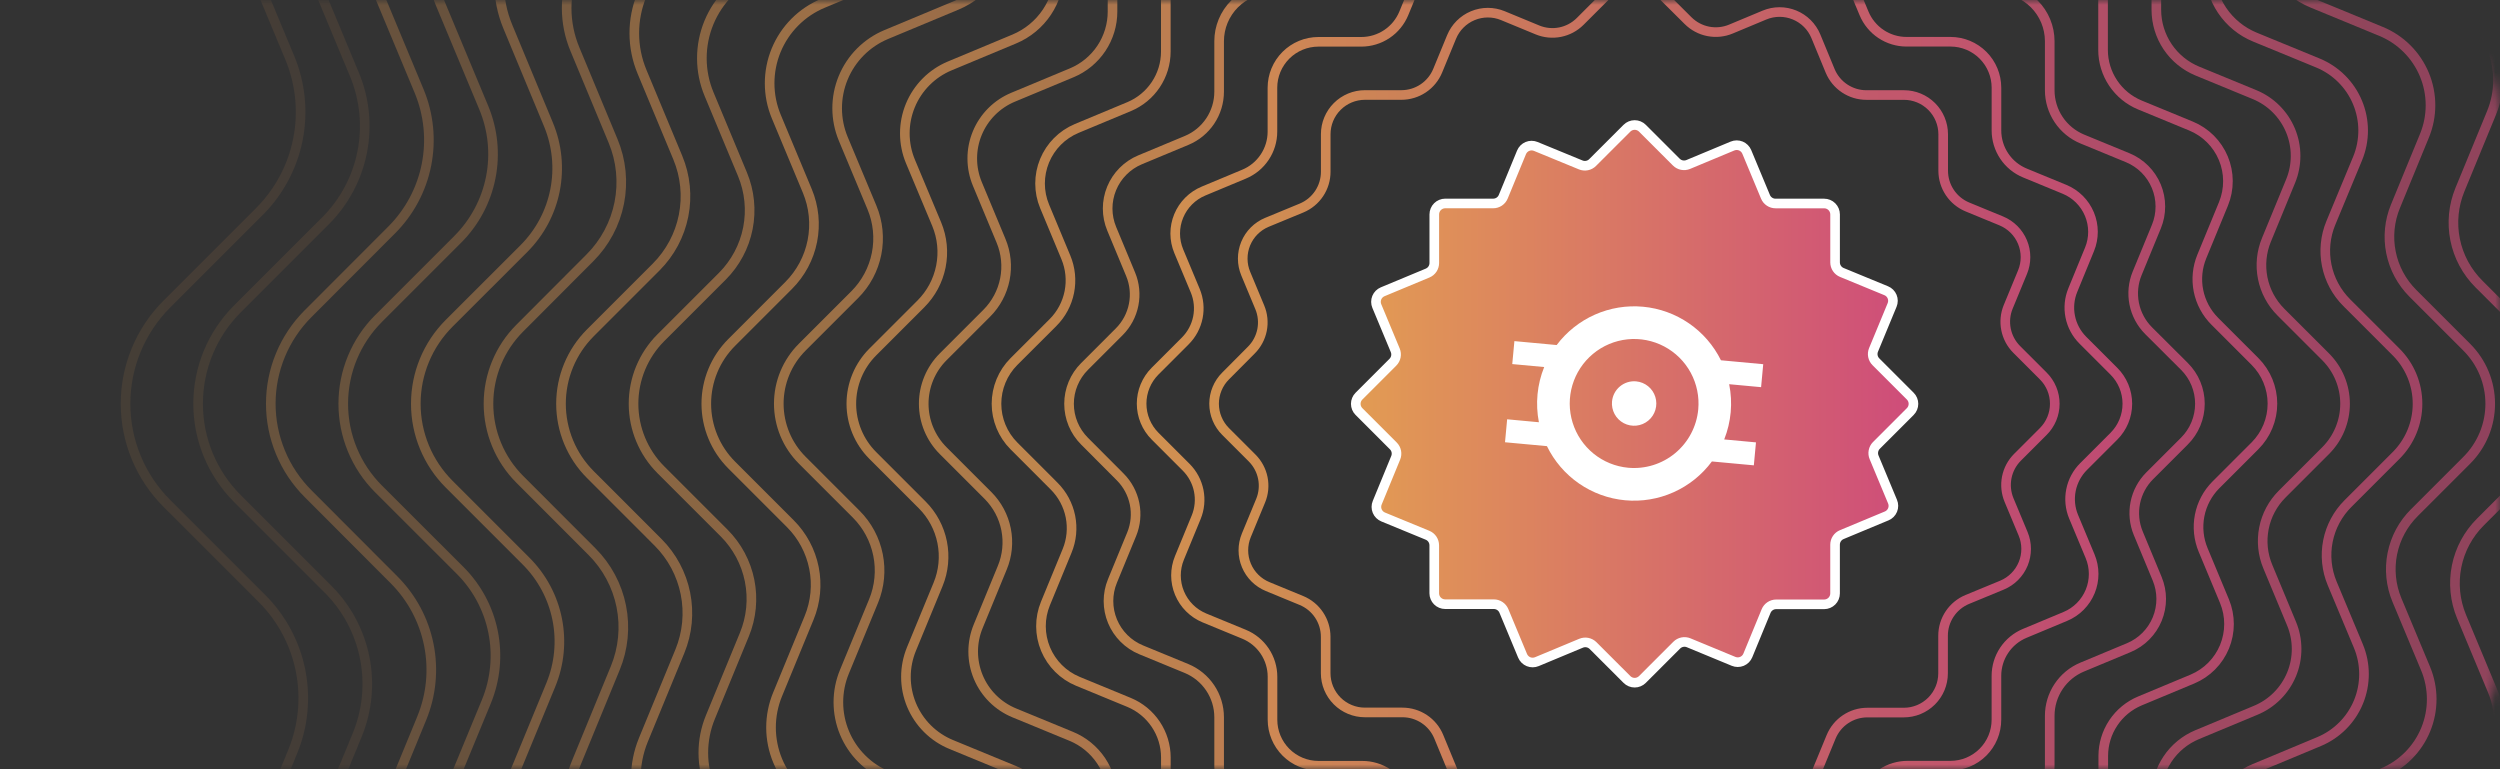 <svg width="260" height="80" viewBox="0 0 260 80" fill="none" xmlns="http://www.w3.org/2000/svg">
<rect x="0" y="0" width="260" height="80" fill="#333333" stroke="none"/>
<mask id="mask0_70_583" style="mask-type:alpha" maskUnits="userSpaceOnUse" x="0" y="0" width="260" height="80">
<rect width="260" height="80" rx="12" fill="#141414"/>
</mask>
<g mask="url(#mask0_70_583)">
<path opacity="0.9" d="M209.819 47.557L212.502 44.873C212.881 44.495 213.182 44.045 213.387 43.55C213.592 43.055 213.697 42.525 213.697 41.989C213.697 41.453 213.592 40.923 213.387 40.428C213.182 39.933 212.881 39.483 212.502 39.105L209.742 36.344C209.172 35.775 208.784 35.049 208.627 34.259C208.469 33.469 208.549 32.651 208.856 31.906L210.345 28.299C210.757 27.299 210.755 26.175 210.339 25.176C209.922 24.177 209.127 23.385 208.126 22.972L204.618 21.528C203.871 21.22 203.232 20.697 202.782 20.025C202.332 19.353 202.092 18.563 202.092 17.755V13.962C202.091 12.88 201.661 11.843 200.896 11.079C200.132 10.314 199.095 9.884 198.013 9.883H194.106C193.3 9.884 192.512 9.645 191.841 9.198C191.17 8.751 190.646 8.116 190.336 7.371L188.846 3.762C188.64 3.268 188.339 2.818 187.959 2.44C187.579 2.062 187.128 1.763 186.633 1.559C186.137 1.355 185.606 1.25 185.07 1.251C184.535 1.253 184.004 1.359 183.509 1.565L180.01 3.025C179.263 3.336 178.442 3.418 177.649 3.261C176.856 3.104 176.128 2.715 175.556 2.144L172.866 -0.532C172.487 -0.911 172.037 -1.211 171.542 -1.417C171.047 -1.622 170.517 -1.727 169.981 -1.727C169.446 -1.727 168.915 -1.622 168.42 -1.417C167.925 -1.211 167.476 -0.911 167.097 -0.532L164.337 2.228C163.767 2.798 163.042 3.186 162.252 3.343C161.462 3.501 160.643 3.421 159.898 3.114L156.292 1.625C155.291 1.213 154.168 1.215 153.169 1.632C152.17 2.048 151.377 2.844 150.965 3.844L149.52 7.352C149.212 8.099 148.689 8.738 148.018 9.188C147.346 9.638 146.556 9.878 145.747 9.879H141.954C140.873 9.879 139.836 10.309 139.071 11.074C138.306 11.838 137.876 12.875 137.876 13.957V17.859C137.877 18.666 137.639 19.456 137.192 20.128C136.745 20.799 136.109 21.324 135.364 21.634L131.755 23.124C131.26 23.33 130.811 23.631 130.433 24.011C130.054 24.391 129.755 24.842 129.551 25.337C129.347 25.833 129.243 26.364 129.244 26.9C129.245 27.436 129.352 27.966 129.558 28.461L131.017 31.961C131.328 32.707 131.411 33.528 131.254 34.321C131.097 35.114 130.708 35.842 130.136 36.414L127.46 39.105C127.081 39.483 126.781 39.933 126.576 40.428C126.371 40.923 126.265 41.453 126.265 41.989C126.265 42.525 126.371 43.055 126.576 43.55C126.781 44.045 127.081 44.495 127.46 44.873L130.221 47.633C130.79 48.203 131.178 48.929 131.336 49.718C131.494 50.508 131.414 51.327 131.107 52.072L129.617 55.678C129.205 56.679 129.208 57.803 129.624 58.801C130.04 59.8 130.836 60.593 131.837 61.005L135.344 62.45C136.092 62.758 136.731 63.281 137.181 63.953C137.631 64.624 137.871 65.415 137.871 66.223V70.016C137.872 71.097 138.301 72.134 139.066 72.899C139.831 73.664 140.868 74.094 141.949 74.094H145.851C146.658 74.093 147.448 74.331 148.12 74.778C148.792 75.225 149.316 75.861 149.627 76.606L151.116 80.216C151.322 80.71 151.624 81.159 152.004 81.537C152.383 81.916 152.834 82.215 153.33 82.419C153.825 82.623 154.356 82.728 154.892 82.726C155.428 82.725 155.958 82.618 156.453 82.412L159.953 80.953C160.699 80.642 161.521 80.56 162.313 80.716C163.106 80.873 163.835 81.262 164.406 81.834L167.089 84.517C167.468 84.896 167.918 85.197 168.413 85.402C168.908 85.607 169.438 85.712 169.974 85.712C170.509 85.712 171.04 85.607 171.535 85.402C172.03 85.197 172.479 84.896 172.858 84.517L175.618 81.757C176.188 81.188 176.913 80.799 177.703 80.642C178.493 80.484 179.312 80.564 180.057 80.871L183.663 82.36C184.664 82.772 185.787 82.77 186.786 82.354C187.785 81.938 188.578 81.142 188.99 80.141L190.435 76.634C190.743 75.886 191.266 75.247 191.937 74.797C192.609 74.347 193.399 74.107 194.208 74.107H198.001C199.082 74.106 200.119 73.676 200.884 72.911C201.649 72.147 202.078 71.11 202.079 70.028V66.114C202.079 65.307 202.319 64.518 202.767 63.847C203.216 63.176 203.853 62.652 204.599 62.343L208.208 60.854C208.702 60.648 209.152 60.346 209.53 59.966C209.908 59.587 210.208 59.136 210.412 58.641C210.616 58.145 210.72 57.614 210.719 57.078C210.718 56.542 210.611 56.012 210.405 55.517L208.945 52.017C208.632 51.271 208.547 50.448 208.703 49.654C208.858 48.859 209.247 48.129 209.819 47.557V47.557Z" stroke="url(#paint0_linear_70_583)" stroke-miterlimit="10"/>
<path opacity="0.9" d="M216.697 48.517L219.842 45.372C220.287 44.928 220.639 44.401 220.88 43.82C221.12 43.239 221.244 42.617 221.244 41.989C221.244 41.361 221.12 40.738 220.88 40.158C220.639 39.577 220.287 39.05 219.842 38.606L216.615 35.379C215.946 34.71 215.489 33.858 215.304 32.93C215.118 32.002 215.212 31.041 215.573 30.166L217.31 25.934C217.793 24.761 217.79 23.444 217.302 22.273C216.814 21.102 215.882 20.172 214.709 19.688L210.596 17.995C209.719 17.635 208.969 17.022 208.442 16.234C207.914 15.447 207.632 14.52 207.632 13.572V9.124C207.632 7.855 207.128 6.639 206.231 5.742C205.334 4.845 204.117 4.341 202.849 4.341H198.279C197.334 4.341 196.41 4.061 195.623 3.537C194.837 3.012 194.224 2.267 193.86 1.394L192.101 -2.826C191.859 -3.406 191.506 -3.932 191.061 -4.376C190.616 -4.819 190.087 -5.17 189.507 -5.41C188.926 -5.649 188.303 -5.771 187.675 -5.77C187.047 -5.769 186.425 -5.644 185.845 -5.402L181.732 -3.684C180.859 -3.322 179.897 -3.227 178.969 -3.411C178.042 -3.595 177.189 -4.049 176.519 -4.717L173.374 -7.862C172.93 -8.307 172.403 -8.659 171.822 -8.9C171.242 -9.14 170.62 -9.264 169.991 -9.264C169.363 -9.264 168.741 -9.14 168.16 -8.9C167.58 -8.659 167.052 -8.307 166.608 -7.862L163.381 -4.635C162.712 -3.966 161.86 -3.509 160.933 -3.324C160.005 -3.138 159.043 -3.232 158.168 -3.593L153.936 -5.33C152.763 -5.813 151.446 -5.81 150.275 -5.322C149.104 -4.834 148.174 -3.902 147.691 -2.729L145.998 1.384C145.637 2.261 145.024 3.011 144.237 3.539C143.449 4.066 142.522 4.348 141.574 4.348H137.116C135.848 4.348 134.631 4.852 133.734 5.749C132.837 6.646 132.333 7.863 132.333 9.131V13.691C132.333 14.636 132.053 15.56 131.528 16.346C131.004 17.133 130.259 17.746 129.387 18.11L125.167 19.87C124.587 20.111 124.06 20.465 123.617 20.91C123.173 21.355 122.822 21.883 122.583 22.463C122.344 23.044 122.221 23.667 122.222 24.295C122.224 24.923 122.349 25.545 122.59 26.125L124.308 30.238C124.67 31.112 124.765 32.073 124.582 33.001C124.398 33.928 123.943 34.781 123.275 35.451L120.13 38.596C119.686 39.04 119.333 39.567 119.093 40.148C118.852 40.728 118.728 41.351 118.728 41.979C118.728 42.607 118.852 43.23 119.093 43.81C119.333 44.391 119.686 44.918 120.13 45.362L123.357 48.589C124.027 49.258 124.483 50.11 124.669 51.038C124.854 51.965 124.761 52.927 124.4 53.802L122.662 58.022C122.179 59.195 122.182 60.512 122.67 61.683C123.158 62.854 124.091 63.783 125.264 64.267L129.377 65.96C130.253 66.32 131.003 66.933 131.531 67.721C132.059 68.509 132.34 69.435 132.34 70.383V74.854C132.34 76.122 132.844 77.339 133.741 78.236C134.638 79.133 135.855 79.637 137.124 79.637H141.684C142.629 79.637 143.553 79.917 144.339 80.441C145.125 80.966 145.739 81.711 146.102 82.584L147.862 86.803C148.103 87.383 148.457 87.91 148.902 88.353C149.347 88.797 149.875 89.148 150.456 89.387C151.037 89.627 151.659 89.749 152.287 89.748C152.915 89.746 153.537 89.621 154.117 89.38L158.23 87.662C159.104 87.3 160.065 87.205 160.993 87.388C161.921 87.572 162.773 88.027 163.443 88.695L166.588 91.84C167.032 92.284 167.56 92.637 168.14 92.877C168.721 93.118 169.343 93.242 169.971 93.242C170.6 93.242 171.222 93.118 171.802 92.877C172.383 92.637 172.91 92.284 173.355 91.84L176.582 88.613C177.25 87.943 178.102 87.487 179.03 87.301C179.958 87.116 180.92 87.209 181.794 87.57L186.014 89.308C187.187 89.791 188.504 89.788 189.675 89.3C190.846 88.812 191.776 87.879 192.259 86.707L193.952 82.594C194.313 81.717 194.926 80.967 195.713 80.439C196.501 79.912 197.428 79.63 198.376 79.63H202.846C204.115 79.63 205.331 79.126 206.228 78.229C207.126 77.332 207.629 76.115 207.629 74.846V70.287C207.629 69.341 207.909 68.417 208.434 67.631C208.958 66.845 209.703 66.231 210.576 65.868L214.796 64.108C215.376 63.867 215.902 63.513 216.346 63.068C216.789 62.623 217.14 62.095 217.38 61.514C217.619 60.933 217.741 60.311 217.74 59.683C217.739 59.055 217.614 58.433 217.372 57.853L215.655 53.74C215.291 52.864 215.197 51.9 215.382 50.97C215.568 50.04 216.026 49.187 216.697 48.517V48.517Z" stroke="url(#paint1_linear_70_583)" stroke-miterlimit="10"/>
<path opacity="0.8" d="M223.575 49.478L227.182 45.871C227.692 45.361 228.097 44.756 228.373 44.09C228.649 43.424 228.791 42.71 228.791 41.989C228.791 41.268 228.649 40.554 228.373 39.888C228.097 39.221 227.692 38.616 227.182 38.107L223.459 34.396C222.693 33.63 222.171 32.654 221.958 31.591C221.746 30.529 221.852 29.428 222.265 28.426L224.263 23.571C224.818 22.225 224.816 20.715 224.258 19.371C223.699 18.027 222.629 16.96 221.284 16.404L216.568 14.463C215.563 14.049 214.703 13.345 214.099 12.441C213.494 11.537 213.172 10.474 213.172 9.387V4.286C213.172 2.831 212.593 1.435 211.564 0.406C210.535 -0.623 209.139 -1.202 207.684 -1.202H202.437C201.353 -1.202 200.293 -1.522 199.391 -2.123C198.489 -2.724 197.785 -3.578 197.368 -4.578L195.35 -9.423C194.789 -10.766 193.717 -11.831 192.371 -12.384C191.025 -12.937 189.514 -12.933 188.171 -12.372L183.455 -10.411C182.451 -9.993 181.346 -9.882 180.279 -10.093C179.212 -10.304 178.232 -10.827 177.463 -11.595L173.856 -15.205C172.826 -16.233 171.43 -16.811 169.974 -16.811C168.518 -16.811 167.122 -16.233 166.092 -15.205L162.381 -11.481C161.614 -10.715 160.639 -10.193 159.576 -9.981C158.514 -9.768 157.413 -9.875 156.411 -10.287L151.555 -12.285C150.21 -12.841 148.699 -12.839 147.356 -12.28C146.012 -11.721 144.945 -10.652 144.389 -9.307L142.448 -4.59C142.033 -3.588 141.33 -2.731 140.428 -2.128C139.525 -1.525 138.465 -1.203 137.379 -1.202H132.278C130.823 -1.202 129.427 -0.623 128.398 0.406C127.369 1.435 126.791 2.831 126.79 4.286V9.534C126.79 10.617 126.47 11.677 125.869 12.579C125.269 13.481 124.414 14.185 123.414 14.602L118.569 16.62C117.226 17.181 116.161 18.253 115.608 19.599C115.055 20.945 115.059 22.456 115.62 23.799L117.581 28.515C118 29.519 118.111 30.624 117.9 31.691C117.689 32.758 117.166 33.739 116.397 34.507L112.79 38.114C112.28 38.624 111.876 39.229 111.599 39.895C111.323 40.561 111.181 41.275 111.181 41.996C111.181 42.717 111.323 43.431 111.599 44.098C111.876 44.764 112.28 45.369 112.79 45.879L116.501 49.602C117.265 50.367 117.785 51.34 117.998 52.4C118.21 53.46 118.105 54.559 117.695 55.559L115.697 60.415C115.142 61.76 115.144 63.271 115.702 64.615C116.261 65.958 117.33 67.025 118.676 67.581L123.392 69.522C124.396 69.936 125.255 70.638 125.86 71.54C126.465 72.443 126.789 73.504 126.79 74.591V79.692C126.791 81.147 127.369 82.543 128.398 83.572C129.427 84.601 130.823 85.179 132.278 85.18H137.526C138.61 85.18 139.669 85.5 140.571 86.101C141.473 86.701 142.177 87.556 142.595 88.556L144.613 93.401C145.174 94.744 146.245 95.809 147.591 96.362C148.938 96.915 150.448 96.911 151.791 96.35L156.508 94.389C157.511 93.97 158.617 93.859 159.684 94.07C160.751 94.281 161.731 94.804 162.5 95.573L166.106 99.18C166.616 99.69 167.221 100.095 167.887 100.371C168.554 100.647 169.268 100.789 169.989 100.789C170.71 100.789 171.424 100.647 172.09 100.371C172.756 100.095 173.361 99.69 173.871 99.18L177.594 95.457C178.359 94.693 179.333 94.172 180.393 93.96C181.452 93.748 182.551 93.853 183.552 94.263L188.407 96.261C189.752 96.816 191.263 96.814 192.607 96.255C193.951 95.697 195.018 94.627 195.573 93.282L197.514 88.566C197.93 87.564 198.633 86.707 199.535 86.105C200.438 85.502 201.498 85.18 202.583 85.18H207.684C209.139 85.179 210.535 84.601 211.564 83.572C212.593 82.543 213.172 81.147 213.172 79.692V74.444C213.172 73.361 213.492 72.301 214.093 71.399C214.694 70.497 215.548 69.793 216.548 69.376L221.393 67.358C222.736 66.796 223.801 65.725 224.354 64.379C224.907 63.033 224.903 61.522 224.342 60.179L222.381 55.462C221.965 54.459 221.857 53.354 222.069 52.289C222.282 51.223 222.806 50.245 223.575 49.478Z" stroke="url(#paint2_linear_70_583)" stroke-miterlimit="10"/>
<path opacity="0.8" d="M230.454 50.428L234.525 46.358C235.683 45.195 236.333 43.62 236.333 41.979C236.333 40.338 235.683 38.763 234.525 37.6L230.337 33.41C229.472 32.546 228.882 31.445 228.642 30.246C228.402 29.047 228.523 27.804 228.989 26.673L231.243 21.198C231.865 19.678 231.86 17.975 231.228 16.46C230.597 14.944 229.391 13.741 227.875 13.113L222.553 10.921C221.419 10.453 220.45 9.658 219.767 8.639C219.085 7.62 218.719 6.421 218.718 5.195V-0.564C218.714 -2.208 218.059 -3.783 216.896 -4.944C215.732 -6.105 214.156 -6.757 212.512 -6.757H206.599C205.378 -6.761 204.186 -7.124 203.17 -7.801C202.154 -8.479 201.361 -9.441 200.89 -10.568L198.614 -16.029C197.979 -17.543 196.771 -18.744 195.253 -19.368C193.735 -19.993 192.031 -19.991 190.514 -19.362L185.2 -17.148C184.065 -16.674 182.814 -16.547 181.607 -16.785C180.4 -17.023 179.291 -17.614 178.421 -18.484L174.36 -22.549C173.197 -23.708 171.622 -24.358 169.981 -24.358C168.34 -24.358 166.766 -23.708 165.603 -22.549L161.412 -18.362C160.549 -17.497 159.447 -16.907 158.248 -16.667C157.049 -16.427 155.806 -16.548 154.676 -17.014L149.2 -19.268C147.681 -19.89 145.977 -19.885 144.462 -19.253C142.947 -18.622 141.743 -17.416 141.115 -15.9L138.923 -10.578C138.455 -9.444 137.661 -8.475 136.641 -7.792C135.622 -7.109 134.423 -6.744 133.197 -6.743H127.438C125.796 -6.739 124.223 -6.086 123.062 -4.925C121.902 -3.764 121.248 -2.191 121.245 -0.549V5.376C121.242 6.597 120.879 7.79 120.201 8.805C119.523 9.821 118.561 10.614 117.435 11.085L111.974 13.361C110.46 13.996 109.259 15.204 108.634 16.722C108.009 18.241 108.011 19.944 108.64 21.461L110.854 26.775C111.326 27.911 111.45 29.161 111.211 30.367C110.971 31.573 110.379 32.681 109.509 33.549L105.443 37.61C104.285 38.773 103.635 40.348 103.635 41.989C103.635 43.63 104.285 45.205 105.443 46.368L109.63 50.558C110.496 51.422 111.086 52.523 111.326 53.722C111.565 54.921 111.445 56.164 110.978 57.294L108.724 62.77C108.102 64.289 108.108 65.993 108.739 67.508C109.37 69.023 110.576 70.227 112.093 70.855L117.415 73.047C118.548 73.515 119.518 74.309 120.2 75.329C120.883 76.348 121.248 77.547 121.25 78.773V84.532C121.25 86.176 121.902 87.752 123.063 88.916C124.224 90.079 125.799 90.734 127.443 90.738H133.368C134.589 90.741 135.782 91.104 136.797 91.782C137.813 92.459 138.606 93.422 139.077 94.548L141.353 100.009C141.988 101.523 143.197 102.724 144.715 103.349C146.233 103.973 147.937 103.971 149.453 103.343L154.768 101.128C155.902 100.655 157.151 100.529 158.357 100.766C159.563 101.003 160.671 101.593 161.542 102.461L165.612 106.532C166.775 107.69 168.35 108.341 169.991 108.341C171.632 108.341 173.207 107.69 174.37 106.532L178.56 102.345C179.424 101.479 180.525 100.889 181.724 100.65C182.923 100.41 184.166 100.53 185.297 100.997L190.773 103.251C192.292 103.873 193.995 103.867 195.51 103.236C197.026 102.605 198.229 101.399 198.857 99.882L201.049 94.56C201.518 93.427 202.312 92.457 203.331 91.775C204.35 91.092 205.549 90.727 206.776 90.725H212.534C214.18 90.725 215.759 90.072 216.922 88.908C218.086 87.744 218.74 86.166 218.74 84.52V78.607C218.743 77.386 219.106 76.193 219.784 75.178C220.462 74.162 221.424 73.369 222.55 72.898L228.011 70.622C229.525 69.987 230.726 68.778 231.351 67.26C231.976 65.742 231.973 64.038 231.345 62.522L229.131 57.208C228.655 56.074 228.526 54.824 228.762 53.617C228.997 52.41 229.586 51.3 230.454 50.428Z" stroke="url(#paint3_linear_70_583)" stroke-miterlimit="10"/>
<path opacity="0.7" d="M237.332 51.399L241.865 46.867C242.505 46.226 243.014 45.466 243.361 44.629C243.707 43.792 243.886 42.895 243.886 41.989C243.886 41.083 243.707 40.186 243.361 39.349C243.014 38.512 242.505 37.752 241.865 37.111L237.2 32.447C236.239 31.483 235.585 30.256 235.32 28.921C235.055 27.585 235.191 26.201 235.711 24.943L238.221 18.844C238.566 18.007 238.743 17.11 238.741 16.203C238.74 15.297 238.56 14.401 238.211 13.564C237.863 12.728 237.353 11.969 236.711 11.329C236.069 10.69 235.308 10.184 234.47 9.839L228.542 7.399C227.278 6.881 226.197 5.999 225.434 4.866C224.672 3.732 224.264 2.398 224.26 1.032V-5.392C224.26 -7.222 223.534 -8.976 222.24 -10.27C220.946 -11.564 219.192 -12.29 217.362 -12.29H210.764C209.403 -12.29 208.072 -12.694 206.938 -13.449C205.805 -14.204 204.921 -15.278 204.398 -16.535L201.861 -22.624C201.513 -23.461 201.004 -24.221 200.363 -24.861C199.721 -25.502 198.96 -26.009 198.122 -26.355C197.284 -26.701 196.387 -26.878 195.48 -26.877C194.574 -26.875 193.677 -26.695 192.84 -26.347L186.923 -23.883C185.661 -23.357 184.272 -23.218 182.931 -23.483C181.59 -23.748 180.358 -24.406 179.391 -25.372L174.859 -29.904C174.218 -30.545 173.458 -31.054 172.621 -31.4C171.784 -31.747 170.887 -31.926 169.981 -31.926C169.075 -31.926 168.178 -31.747 167.341 -31.4C166.504 -31.054 165.744 -30.545 165.104 -29.904L160.439 -25.23C159.475 -24.269 158.248 -23.615 156.913 -23.35C155.578 -23.085 154.194 -23.221 152.936 -23.741L146.837 -26.251C145.999 -26.596 145.102 -26.773 144.196 -26.771C143.29 -26.77 142.393 -26.59 141.557 -26.241C140.72 -25.893 139.961 -25.383 139.322 -24.741C138.682 -24.099 138.176 -23.338 137.831 -22.5L135.391 -16.572C134.873 -15.308 133.991 -14.227 132.858 -13.464C131.724 -12.702 130.39 -12.294 129.024 -12.29H122.6C120.771 -12.29 119.016 -11.564 117.722 -10.27C116.429 -8.976 115.702 -7.222 115.702 -5.392V1.206C115.702 2.567 115.299 3.899 114.543 5.032C113.788 6.165 112.714 7.049 111.457 7.573L105.368 10.109C104.531 10.457 103.771 10.966 103.131 11.607C102.491 12.249 101.983 13.01 101.638 13.848C101.292 14.686 101.114 15.584 101.116 16.49C101.117 17.396 101.297 18.293 101.645 19.13L104.11 25.047C104.635 26.309 104.774 27.699 104.509 29.039C104.244 30.38 103.587 31.612 102.62 32.579L98.088 37.111C97.447 37.752 96.939 38.512 96.592 39.349C96.245 40.186 96.067 41.083 96.067 41.989C96.067 42.895 96.245 43.792 96.592 44.629C96.939 45.466 97.447 46.226 98.088 46.867L102.752 51.531C103.713 52.495 104.368 53.722 104.633 55.057C104.898 56.392 104.762 57.776 104.241 59.035L101.732 65.133C101.386 65.971 101.209 66.868 101.211 67.774C101.213 68.68 101.393 69.577 101.741 70.413C102.089 71.25 102.599 72.009 103.241 72.648C103.883 73.288 104.645 73.794 105.482 74.139L111.41 76.579C112.674 77.099 113.755 77.984 114.516 79.119C115.276 80.255 115.682 81.591 115.682 82.958V89.37C115.682 90.276 115.86 91.173 116.207 92.01C116.554 92.847 117.062 93.607 117.702 94.248C118.343 94.888 119.103 95.396 119.94 95.743C120.777 96.09 121.674 96.268 122.58 96.268H129.198C130.56 96.268 131.891 96.671 133.024 97.427C134.157 98.182 135.041 99.256 135.565 100.513L138.102 106.602C138.449 107.439 138.958 108.199 139.6 108.839C140.241 109.479 141.003 109.987 141.84 110.333C142.678 110.678 143.576 110.856 144.482 110.854C145.388 110.853 146.285 110.673 147.122 110.325L153.04 107.86C154.302 107.335 155.691 107.196 157.032 107.461C158.372 107.726 159.604 108.383 160.571 109.35L165.104 113.882C166.397 115.176 168.152 115.903 169.981 115.903C171.811 115.903 173.565 115.176 174.859 113.882L179.523 109.218C180.487 108.257 181.714 107.602 183.049 107.337C184.385 107.072 185.769 107.209 187.027 107.729L193.126 110.238C193.963 110.584 194.861 110.761 195.767 110.759C196.673 110.757 197.569 110.577 198.406 110.229C199.242 109.881 200.001 109.371 200.641 108.729C201.28 108.087 201.786 107.325 202.131 106.488L204.571 100.56C205.092 99.296 205.976 98.215 207.112 97.454C208.248 96.694 209.584 96.288 210.951 96.288H217.362C219.192 96.288 220.946 95.561 222.24 94.268C223.534 92.974 224.26 91.219 224.26 89.39V82.772C224.261 81.41 224.664 80.079 225.419 78.946C226.174 77.813 227.248 76.929 228.505 76.405L234.594 73.868C235.431 73.521 236.191 73.012 236.831 72.37C237.472 71.729 237.979 70.967 238.325 70.13C238.671 69.292 238.848 68.394 238.847 67.488C238.845 66.582 238.666 65.685 238.317 64.848L235.853 58.93C235.326 57.669 235.185 56.281 235.449 54.94C235.712 53.599 236.368 52.367 237.332 51.399V51.399Z" stroke="url(#paint4_linear_70_583)" stroke-miterlimit="10"/>
<path opacity="0.7" d="M244.2 52.362L249.197 47.365C250.623 45.939 251.423 44.005 251.423 41.989C251.423 39.972 250.623 38.039 249.197 36.612L244.056 31.472C242.995 30.411 242.271 29.059 241.977 27.588C241.682 26.117 241.83 24.591 242.401 23.203L245.193 16.479C245.574 15.555 245.769 14.566 245.767 13.567C245.765 12.568 245.567 11.58 245.183 10.658C244.799 9.735 244.237 8.898 243.529 8.193C242.821 7.488 241.982 6.93 241.058 6.55L234.52 3.864C233.125 3.292 231.932 2.319 231.093 1.068C230.253 -0.183 229.804 -1.656 229.803 -3.163V-10.23C229.803 -12.247 229.002 -14.181 227.576 -15.606C226.151 -17.032 224.217 -17.833 222.2 -17.833H214.93C213.429 -17.833 211.962 -18.277 210.713 -19.11C209.465 -19.942 208.49 -21.125 207.912 -22.51L205.117 -29.212C204.342 -31.07 202.861 -32.544 200.999 -33.311C199.138 -34.079 197.048 -34.077 195.188 -33.305L188.665 -30.575C187.272 -29.994 185.738 -29.841 184.258 -30.136C182.777 -30.431 181.419 -31.16 180.355 -32.23L175.358 -37.227C173.932 -38.653 171.998 -39.453 169.981 -39.453C167.965 -39.453 166.031 -38.653 164.605 -37.227L159.464 -32.086C158.403 -31.025 157.052 -30.301 155.58 -30.007C154.109 -29.712 152.583 -29.86 151.196 -30.431L144.471 -33.201C143.548 -33.582 142.558 -33.777 141.559 -33.775C140.561 -33.773 139.572 -33.575 138.65 -33.19C137.728 -32.806 136.89 -32.244 136.186 -31.537C135.481 -30.829 134.922 -29.989 134.542 -29.065L131.856 -22.549C131.285 -21.155 130.311 -19.962 129.06 -19.122C127.809 -18.283 126.336 -17.834 124.829 -17.833H117.762C115.746 -17.833 113.812 -17.032 112.386 -15.606C110.96 -14.181 110.159 -12.247 110.159 -10.23V-2.96C110.159 -1.459 109.715 0.008 108.883 1.257C108.051 2.506 106.868 3.48 105.483 4.058L98.78 6.853C96.919 7.628 95.443 9.111 94.675 10.976C93.908 12.84 93.912 14.933 94.687 16.794L97.418 23.317C97.996 24.709 98.147 26.241 97.852 27.718C97.557 29.196 96.83 30.552 95.762 31.616L90.765 36.612C89.34 38.039 88.539 39.972 88.539 41.989C88.539 44.005 89.34 45.939 90.765 47.365L95.906 52.506C96.967 53.567 97.691 54.918 97.986 56.39C98.28 57.861 98.133 59.387 97.562 60.775L94.791 67.499C94.411 68.422 94.216 69.412 94.218 70.411C94.219 71.409 94.418 72.398 94.802 73.32C95.186 74.242 95.748 75.08 96.456 75.784C97.163 76.489 98.003 77.048 98.927 77.428L105.443 80.114C106.837 80.685 108.03 81.659 108.87 82.91C109.71 84.161 110.158 85.634 110.159 87.141V94.208C110.159 96.224 110.96 98.158 112.386 99.584C113.812 101.01 115.746 101.811 117.762 101.811H125.033C126.533 101.811 128 102.255 129.249 103.087C130.498 103.919 131.472 105.103 132.05 106.488L134.845 113.19C135.621 115.051 137.104 116.527 138.968 117.295C140.832 118.062 142.925 118.058 144.786 117.283L151.31 114.552C152.701 113.975 154.233 113.823 155.711 114.118C157.188 114.413 158.545 115.14 159.608 116.208L164.605 121.205C166.031 122.63 167.965 123.431 169.981 123.431C171.998 123.431 173.932 122.63 175.358 121.205L180.499 116.064C181.559 115.003 182.911 114.279 184.382 113.984C185.853 113.69 187.379 113.837 188.767 114.408L195.491 117.176C196.414 117.558 197.404 117.753 198.403 117.752C199.402 117.751 200.391 117.552 201.313 117.169C202.235 116.785 203.072 116.223 203.777 115.515C204.482 114.807 205.04 113.967 205.42 113.043L208.106 106.527C208.678 105.133 209.651 103.94 210.902 103.1C212.154 102.26 213.626 101.812 215.133 101.811H222.2C224.217 101.811 226.151 101.01 227.576 99.584C229.002 98.158 229.803 96.224 229.803 94.208V86.937C229.803 85.437 230.247 83.97 231.08 82.721C231.912 81.472 233.095 80.498 234.48 79.92L241.182 77.125C243.04 76.349 244.514 74.868 245.282 73.007C246.049 71.145 246.047 69.056 245.275 67.196L242.545 60.673C241.964 59.28 241.812 57.745 242.106 56.265C242.401 54.785 243.13 53.426 244.2 52.362Z" stroke="url(#paint5_linear_70_583)" stroke-miterlimit="10"/>
<path opacity="0.6" d="M251.089 53.323L256.55 47.862C257.321 47.091 257.933 46.175 258.351 45.167C258.768 44.16 258.983 43.08 258.983 41.989C258.983 40.898 258.768 39.818 258.351 38.81C257.933 37.803 257.321 36.887 256.55 36.116L250.932 30.499C249.773 29.338 248.983 27.861 248.661 26.253C248.339 24.645 248.501 22.977 249.125 21.461L252.144 14.116C252.56 13.107 252.773 12.026 252.771 10.935C252.77 9.843 252.553 8.763 252.134 7.755C251.714 6.748 251.101 5.833 250.328 5.062C249.555 4.292 248.637 3.682 247.628 3.266L240.489 0.324C238.968 -0.302 237.666 -1.366 236.75 -2.734C235.835 -4.101 235.346 -5.71 235.346 -7.356V-15.07C235.346 -17.273 234.471 -19.386 232.914 -20.944C231.356 -22.501 229.243 -23.376 227.041 -23.376H219.097C217.459 -23.377 215.856 -23.863 214.493 -24.773C213.13 -25.682 212.065 -26.974 211.435 -28.487L208.379 -35.82C207.531 -37.852 205.91 -39.465 203.873 -40.303C201.836 -41.141 199.55 -41.136 197.517 -40.288L190.39 -37.309C188.871 -36.676 187.198 -36.508 185.584 -36.828C183.969 -37.147 182.486 -37.94 181.323 -39.104L175.862 -44.565C175.091 -45.336 174.175 -45.948 173.167 -46.366C172.16 -46.783 171.079 -46.998 169.989 -46.998C168.898 -46.998 167.818 -46.783 166.81 -46.366C165.802 -45.948 164.887 -45.336 164.116 -44.565L158.498 -38.947C157.338 -37.788 155.861 -36.998 154.253 -36.676C152.645 -36.355 150.977 -36.516 149.46 -37.14L142.108 -40.173C141.099 -40.59 140.018 -40.803 138.927 -40.801C137.836 -40.8 136.755 -40.583 135.748 -40.164C134.74 -39.744 133.825 -39.131 133.055 -38.358C132.284 -37.585 131.674 -36.667 131.258 -35.658L128.324 -28.507C127.698 -26.985 126.633 -25.684 125.266 -24.768C123.899 -23.852 122.29 -23.363 120.644 -23.364H112.922C110.719 -23.364 108.606 -22.489 107.049 -20.931C105.491 -19.373 104.616 -17.261 104.616 -15.058V-7.115C104.613 -5.478 104.126 -3.879 103.216 -2.518C102.307 -1.157 101.016 -0.095 99.505 0.535L92.173 3.591C90.14 4.439 88.527 6.06 87.689 8.097C86.851 10.134 86.857 12.42 87.705 14.453L90.683 21.58C91.317 23.099 91.484 24.772 91.165 26.387C90.845 28.001 90.053 29.484 88.889 30.648L83.428 36.108C82.656 36.88 82.044 37.795 81.626 38.803C81.209 39.81 80.994 40.891 80.994 41.981C80.994 43.072 81.209 44.152 81.626 45.16C82.044 46.168 82.656 47.083 83.428 47.854L89.045 53.472C90.204 54.632 90.995 56.109 91.316 57.717C91.638 59.325 91.476 60.993 90.852 62.51L87.819 69.862C87.403 70.871 87.189 71.952 87.191 73.043C87.193 74.135 87.409 75.215 87.829 76.222C88.248 77.23 88.862 78.145 89.635 78.915C90.408 79.686 91.325 80.296 92.334 80.712L99.485 83.646C101.007 84.272 102.309 85.337 103.224 86.704C104.14 88.072 104.629 89.68 104.629 91.326V99.048C104.629 101.251 105.504 103.364 107.061 104.921C108.619 106.479 110.731 107.354 112.934 107.354H120.877C122.514 107.357 124.114 107.844 125.475 108.754C126.836 109.663 127.898 110.954 128.528 112.465L131.583 119.797C132.431 121.83 134.052 123.443 136.089 124.281C138.126 125.119 140.413 125.113 142.446 124.265L149.572 121.287C151.091 120.654 152.764 120.486 154.379 120.806C155.993 121.125 157.476 121.917 158.64 123.081L164.101 128.542C164.872 129.314 165.787 129.926 166.795 130.344C167.803 130.761 168.883 130.976 169.974 130.976C171.065 130.976 172.145 130.761 173.152 130.344C174.16 129.926 175.076 129.314 175.847 128.542L181.464 122.925C182.624 121.766 184.101 120.975 185.71 120.654C187.318 120.332 188.985 120.494 190.502 121.118L197.854 124.151C198.863 124.567 199.944 124.781 201.036 124.779C202.127 124.777 203.207 124.561 204.215 124.141C205.222 123.722 206.137 123.108 206.908 122.335C207.678 121.562 208.289 120.645 208.704 119.636L211.646 112.497C212.272 110.975 213.337 109.674 214.704 108.758C216.071 107.842 217.68 107.354 219.326 107.354H227.048C229.251 107.354 231.363 106.479 232.921 104.921C234.479 103.364 235.354 101.251 235.354 99.048V91.105C235.354 89.467 235.839 87.866 236.747 86.502C237.655 85.139 238.946 84.074 240.457 83.442L247.79 80.387C249.823 79.539 251.435 77.918 252.273 75.881C253.111 73.844 253.106 71.557 252.258 69.525L249.279 62.398C248.646 60.876 248.48 59.201 248.802 57.585C249.125 55.969 249.921 54.485 251.089 53.323V53.323Z" stroke="url(#paint6_linear_70_583)" stroke-miterlimit="10"/>
<path opacity="0.6" d="M257.967 54.283L263.89 48.361C265.578 46.67 266.527 44.379 266.527 41.989C266.527 39.599 265.578 37.307 263.89 35.617L257.796 29.523C256.537 28.265 255.68 26.663 255.331 24.919C254.982 23.174 255.157 21.366 255.835 19.721L259.116 11.753C259.567 10.658 259.797 9.486 259.795 8.303C259.792 7.119 259.557 5.948 259.102 4.855C258.646 3.763 257.98 2.771 257.142 1.936C256.303 1.101 255.308 0.44 254.214 -0.011L246.469 -3.188C244.818 -3.868 243.407 -5.023 242.413 -6.507C241.42 -7.99 240.889 -9.735 240.889 -11.521V-19.908C240.889 -22.298 239.94 -24.59 238.25 -26.28C236.56 -27.97 234.268 -28.919 231.878 -28.919H223.26C221.481 -28.919 219.742 -29.446 218.262 -30.433C216.782 -31.419 215.627 -32.822 214.942 -34.464L211.628 -42.407C210.708 -44.613 208.95 -46.362 206.741 -47.272C204.531 -48.181 202.051 -48.176 199.845 -47.258L192.113 -44.031C190.465 -43.344 188.65 -43.162 186.898 -43.508C185.147 -43.855 183.538 -44.714 182.276 -45.977L176.353 -51.9C174.663 -53.589 172.371 -54.537 169.981 -54.537C167.592 -54.537 165.3 -53.589 163.609 -51.9L157.515 -45.806C156.258 -44.547 154.656 -43.69 152.911 -43.341C151.167 -42.992 149.358 -43.167 147.713 -43.845L139.745 -47.126C138.651 -47.577 137.478 -47.807 136.295 -47.805C135.111 -47.803 133.94 -47.567 132.848 -47.112C131.755 -46.656 130.763 -45.99 129.928 -45.152C129.094 -44.313 128.432 -43.318 127.982 -42.224L124.804 -34.499C124.124 -32.848 122.969 -31.436 121.486 -30.443C120.002 -29.45 118.257 -28.919 116.471 -28.919H108.084C105.694 -28.919 103.402 -27.97 101.712 -26.28C100.023 -24.59 99.073 -22.298 99.073 -19.908V-11.29C99.073 -9.511 98.546 -7.772 97.56 -6.292C96.573 -4.812 95.17 -3.657 93.528 -2.972L85.585 0.342C83.379 1.262 81.63 3.02 80.72 5.229C79.811 7.439 79.816 9.919 80.734 12.125L83.961 19.857C84.649 21.505 84.831 23.32 84.484 25.072C84.138 26.823 83.278 28.432 82.015 29.694L76.093 35.617C74.404 37.307 73.455 39.599 73.455 41.989C73.455 44.379 74.404 46.67 76.093 48.361L82.187 54.455C83.445 55.712 84.303 57.315 84.652 59.059C85.001 60.803 84.825 62.612 84.147 64.257L80.866 72.225C80.415 73.319 80.185 74.492 80.187 75.675C80.19 76.859 80.425 78.03 80.881 79.122C81.336 80.215 82.002 81.207 82.841 82.042C83.679 82.876 84.674 83.538 85.769 83.989L93.513 87.178C95.164 87.858 96.576 89.013 97.569 90.497C98.563 91.98 99.093 93.726 99.093 95.511V103.886C99.093 106.276 100.042 108.568 101.732 110.258C103.422 111.947 105.714 112.897 108.104 112.897H116.722C118.498 112.901 120.232 113.429 121.709 114.416C123.185 115.403 124.337 116.803 125.02 118.442L128.334 126.385C129.254 128.591 131.012 130.34 133.222 131.25C135.431 132.159 137.911 132.154 140.117 131.236L147.849 128.009C149.497 127.321 151.312 127.139 153.064 127.486C154.816 127.832 156.425 128.692 157.687 129.955L163.609 135.877C165.3 137.566 167.592 138.515 169.981 138.515C172.371 138.515 174.663 137.566 176.353 135.877L182.447 129.783C183.705 128.525 185.307 127.667 187.051 127.318C188.796 126.969 190.604 127.145 192.249 127.822L200.217 131.104C201.312 131.555 202.484 131.785 203.667 131.783C204.851 131.78 206.022 131.545 207.115 131.089C208.207 130.634 209.199 129.968 210.034 129.13C210.869 128.291 211.53 127.296 211.981 126.202L215.17 118.457C215.851 116.806 217.006 115.394 218.489 114.401C219.973 113.407 221.718 112.877 223.503 112.877H231.878C234.268 112.877 236.56 111.928 238.25 110.238C239.94 108.548 240.889 106.256 240.889 103.866V95.268C240.889 93.489 241.416 91.75 242.403 90.269C243.39 88.789 244.792 87.634 246.434 86.95L254.378 83.636C256.583 82.716 258.333 80.958 259.242 78.749C260.152 76.539 260.146 74.059 259.228 71.853L256.001 64.121C255.316 62.471 255.137 60.655 255.487 58.903C255.837 57.151 256.701 55.543 257.967 54.283Z" stroke="url(#paint7_linear_70_583)" stroke-miterlimit="10"/>
<path opacity="0.5" d="M264.843 55.244L271.23 48.86C273.051 47.037 274.074 44.566 274.074 41.989C274.074 39.412 273.051 36.941 271.23 35.118L264.659 28.55C263.303 27.194 262.379 25.466 262.003 23.585C261.627 21.704 261.816 19.754 262.547 17.981L266.084 9.39C266.57 8.21 266.819 6.946 266.816 5.67C266.814 4.394 266.56 3.131 266.069 1.953C265.578 0.775 264.86 -0.295 263.956 -1.195C263.052 -2.096 261.979 -2.809 260.799 -3.295L252.449 -6.733C250.669 -7.466 249.147 -8.711 248.076 -10.31C247.006 -11.91 246.434 -13.791 246.434 -15.716V-24.746C246.435 -26.023 246.184 -27.286 245.695 -28.466C245.207 -29.645 244.491 -30.716 243.589 -31.619C242.686 -32.521 241.615 -33.237 240.436 -33.725C239.257 -34.214 237.993 -34.465 236.716 -34.464H227.425C225.507 -34.464 223.632 -35.032 222.036 -36.096C220.44 -37.16 219.195 -38.673 218.457 -40.444L214.883 -49.02C214.392 -50.198 213.674 -51.267 212.77 -52.168C211.866 -53.068 210.794 -53.781 209.614 -54.267C208.434 -54.753 207.17 -55.001 205.895 -54.998C204.619 -54.995 203.356 -54.741 202.178 -54.25L193.843 -50.775C192.066 -50.035 190.109 -49.839 188.221 -50.213C186.333 -50.586 184.598 -51.512 183.236 -52.873L176.852 -59.26C175.029 -61.081 172.558 -62.104 169.981 -62.104C167.404 -62.104 164.933 -61.081 163.11 -59.26L156.542 -52.689C155.186 -51.333 153.458 -50.409 151.577 -50.033C149.696 -49.657 147.746 -49.846 145.973 -50.577L137.382 -54.114C136.202 -54.6 134.938 -54.849 133.662 -54.846C132.386 -54.843 131.123 -54.59 129.945 -54.099C128.767 -53.608 127.698 -52.89 126.797 -51.986C125.897 -51.082 125.183 -50.009 124.698 -48.829L121.26 -40.479C120.527 -38.699 119.282 -37.177 117.682 -36.106C116.083 -35.035 114.201 -34.464 112.276 -34.464H103.246C101.97 -34.465 100.706 -34.214 99.527 -33.725C98.347 -33.237 97.276 -32.521 96.374 -31.619C95.471 -30.716 94.755 -29.645 94.267 -28.466C93.779 -27.286 93.528 -26.023 93.528 -24.746V-15.455C93.528 -13.537 92.96 -11.662 91.896 -10.066C90.832 -8.47 89.319 -7.225 87.548 -6.487L78.972 -2.912C77.794 -2.422 76.725 -1.704 75.825 -0.8C74.924 0.104 74.211 1.176 73.725 2.356C73.24 3.536 72.991 4.8 72.994 6.076C72.997 7.351 73.251 8.614 73.742 9.792L77.217 18.127C77.957 19.904 78.153 21.861 77.78 23.749C77.406 25.637 76.48 27.372 75.12 28.734L68.733 35.118C66.911 36.941 65.888 39.412 65.888 41.989C65.888 44.566 66.911 47.037 68.733 48.86L75.303 55.428C76.659 56.784 77.584 58.512 77.96 60.393C78.335 62.274 78.146 64.224 77.416 65.997L73.879 74.588C73.392 75.768 73.144 77.032 73.146 78.308C73.149 79.584 73.403 80.847 73.894 82.025C74.384 83.203 75.102 84.273 76.006 85.173C76.911 86.073 77.983 86.787 79.163 87.272L87.513 90.71C89.293 91.443 90.815 92.689 91.886 94.288C92.957 95.887 93.528 97.769 93.528 99.694V108.724C93.528 110 93.779 111.264 94.267 112.443C94.755 113.623 95.471 114.694 96.374 115.596C97.276 116.499 98.347 117.215 99.527 117.703C100.706 118.191 101.97 118.442 103.246 118.442H112.537C114.455 118.442 116.331 119.01 117.927 120.074C119.523 121.138 120.768 122.651 121.505 124.422L125.08 132.998C125.57 134.176 126.288 135.245 127.192 136.146C128.096 137.046 129.169 137.759 130.348 138.245C131.528 138.73 132.792 138.979 134.068 138.976C135.344 138.973 136.606 138.719 137.784 138.228L146.119 134.753C147.896 134.013 149.853 133.817 151.741 134.19C153.63 134.564 155.365 135.49 156.726 136.85L163.11 143.237C164.933 145.059 167.404 146.082 169.981 146.082C172.558 146.082 175.029 145.059 176.852 143.237L183.42 136.667C184.777 135.311 186.504 134.386 188.385 134.01C190.266 133.635 192.216 133.824 193.989 134.554L202.581 138.092C203.76 138.578 205.024 138.826 206.3 138.824C207.576 138.821 208.839 138.567 210.017 138.077C211.195 137.586 212.265 136.868 213.165 135.964C214.066 135.06 214.779 133.987 215.265 132.807L218.703 124.457C219.436 122.677 220.681 121.155 222.28 120.084C223.88 119.013 225.761 118.442 227.686 118.442H236.716C237.993 118.442 239.257 118.191 240.436 117.703C241.615 117.215 242.686 116.499 243.589 115.596C244.491 114.694 245.207 113.623 245.695 112.443C246.184 111.264 246.435 110 246.434 108.724V99.433C246.434 97.515 247.002 95.639 248.066 94.043C249.131 92.448 250.643 91.202 252.414 90.465L260.99 86.89C262.168 86.4 263.238 85.682 264.138 84.778C265.038 83.874 265.751 82.801 266.237 81.622C266.723 80.442 266.971 79.178 266.968 77.902C266.966 76.626 266.711 75.364 266.22 74.186L262.745 65.851C262.005 64.074 261.809 62.117 262.183 60.229C262.556 58.34 263.482 56.605 264.843 55.244V55.244Z" stroke="url(#paint8_linear_70_583)" stroke-miterlimit="10"/>
<path opacity="0.5" d="M271.721 56.205L278.57 49.356C280.522 47.401 281.619 44.752 281.619 41.989C281.619 39.226 280.522 36.576 278.57 34.622L271.525 27.575C270.071 26.12 269.08 24.267 268.676 22.251C268.272 20.234 268.474 18.143 269.256 16.241L273.052 7.024C274.102 4.469 274.095 1.601 273.032 -0.949C271.969 -3.499 269.938 -5.523 267.385 -6.576L258.429 -10.265C256.52 -11.052 254.887 -12.387 253.738 -14.103C252.589 -15.818 251.975 -17.836 251.975 -19.901V-29.582C251.975 -32.347 250.876 -34.998 248.921 -36.954C246.966 -38.909 244.314 -40.007 241.549 -40.007H231.591C229.534 -40.008 227.523 -40.617 225.811 -41.758C224.1 -42.899 222.764 -44.52 221.972 -46.419L218.137 -55.615C217.073 -58.165 215.04 -60.188 212.485 -61.24C209.93 -62.292 207.063 -62.286 204.512 -61.225L195.576 -57.502C193.67 -56.708 191.571 -56.498 189.546 -56.899C187.521 -57.299 185.66 -58.292 184.2 -59.751L177.351 -66.6C175.396 -68.552 172.746 -69.648 169.984 -69.648C167.221 -69.648 164.571 -68.552 162.616 -66.6L155.569 -59.555C154.115 -58.101 152.262 -57.11 150.246 -56.706C148.229 -56.302 146.138 -56.504 144.235 -57.286L135.019 -61.081C132.464 -62.132 129.596 -62.124 127.046 -61.062C124.496 -59.999 122.472 -57.968 121.419 -55.414L117.73 -46.459C116.943 -44.55 115.608 -42.917 113.892 -41.768C112.177 -40.619 110.159 -40.005 108.094 -40.005H98.413C95.648 -40.005 92.996 -38.906 91.041 -36.951C89.086 -34.996 87.988 -32.344 87.988 -29.579V-19.62C87.987 -17.564 87.378 -15.553 86.237 -13.841C85.096 -12.13 83.474 -10.794 81.576 -10.002L72.377 -6.167C69.827 -5.102 67.804 -3.07 66.752 -0.515C65.701 2.04 65.706 4.907 66.767 7.458L70.49 16.395C71.284 18.3 71.494 20.399 71.093 22.424C70.693 24.449 69.7 26.31 68.241 27.771L61.393 34.619C59.441 36.574 58.344 39.224 58.344 41.986C58.344 44.749 59.441 47.399 61.393 49.354L68.437 56.401C69.891 57.855 70.883 59.708 71.286 61.725C71.69 63.741 71.488 65.832 70.706 67.735L66.911 76.951C65.861 79.507 65.868 82.374 66.93 84.924C67.993 87.474 70.024 89.498 72.578 90.552L81.534 94.24C83.443 95.027 85.075 96.362 86.224 98.078C87.373 99.793 87.987 101.812 87.988 103.876V113.557C87.988 116.322 89.086 118.974 91.041 120.929C92.996 122.884 95.648 123.982 98.413 123.982H108.372C110.429 123.983 112.44 124.592 114.151 125.733C115.863 126.874 117.199 128.496 117.991 130.394L121.826 139.593C122.89 142.143 124.923 144.166 127.477 145.218C130.032 146.27 132.9 146.264 135.451 145.203L144.387 141.48C146.293 140.686 148.391 140.476 150.416 140.877C152.442 141.277 154.302 142.27 155.763 143.729L162.611 150.577C164.566 152.53 167.216 153.626 169.979 153.626C172.741 153.626 175.391 152.53 177.346 150.577L184.393 143.533C185.848 142.079 187.7 141.087 189.717 140.684C191.734 140.28 193.825 140.482 195.727 141.264L204.944 145.059C207.499 146.109 210.366 146.102 212.916 145.04C215.466 143.977 217.49 141.946 218.544 139.392L222.233 130.436C223.019 128.527 224.355 126.895 226.07 125.746C227.786 124.597 229.804 123.983 231.869 123.982H241.549C244.314 123.982 246.966 122.884 248.921 120.929C250.876 118.974 251.975 116.322 251.975 113.557V103.598C251.975 101.541 252.584 99.531 253.725 97.819C254.866 96.107 256.488 94.772 258.386 93.98L267.586 90.144C270.135 89.08 272.158 87.047 273.21 84.493C274.262 81.938 274.257 79.07 273.196 76.519L269.472 67.583C268.678 65.677 268.468 63.578 268.868 61.552C269.269 59.527 270.261 57.665 271.721 56.205V56.205Z" stroke="url(#paint9_linear_70_583)" stroke-miterlimit="10"/>
<path opacity="0.4" d="M278.599 57.165L285.902 49.855C287.988 47.769 289.16 44.939 289.16 41.989C289.16 39.038 287.988 36.209 285.902 34.123L278.388 26.599C276.836 25.046 275.779 23.067 275.349 20.914C274.919 18.761 275.136 16.528 275.973 14.498L280.024 4.661C280.58 3.31 280.865 1.863 280.862 0.402C280.859 -1.059 280.568 -2.505 280.006 -3.853C279.444 -5.202 278.622 -6.426 277.587 -7.457C276.552 -8.488 275.323 -9.304 273.973 -9.86L264.406 -13.797C262.368 -14.637 260.625 -16.062 259.399 -17.894C258.173 -19.725 257.518 -21.88 257.518 -24.084V-34.425C257.518 -37.375 256.346 -40.204 254.26 -42.29C252.174 -44.376 249.345 -45.548 246.395 -45.548H235.761C233.565 -45.548 231.417 -46.198 229.59 -47.416C227.763 -48.634 226.337 -50.366 225.492 -52.394L221.401 -62.213C220.266 -64.937 218.096 -67.098 215.367 -68.221C212.639 -69.344 209.576 -69.338 206.853 -68.203L197.308 -64.231C195.273 -63.384 193.033 -63.16 190.871 -63.588C188.708 -64.016 186.722 -65.076 185.163 -66.634L177.847 -73.932C175.761 -76.018 172.932 -77.19 169.981 -77.19C167.031 -77.19 164.201 -76.018 162.115 -73.932L154.591 -66.418C153.038 -64.866 151.06 -63.809 148.906 -63.379C146.753 -62.949 144.521 -63.166 142.49 -64.003L132.653 -68.049C131.302 -68.605 129.855 -68.89 128.394 -68.887C126.934 -68.884 125.488 -68.593 124.139 -68.031C122.791 -67.469 121.566 -66.647 120.535 -65.612C119.505 -64.576 118.688 -63.348 118.132 -61.997L114.195 -52.436C113.356 -50.398 111.93 -48.655 110.099 -47.429C108.267 -46.202 106.113 -45.548 103.909 -45.548H93.568C90.618 -45.548 87.789 -44.376 85.703 -42.29C83.617 -40.204 82.445 -37.375 82.445 -34.425V-23.791C82.445 -21.594 81.795 -19.447 80.576 -17.62C79.358 -15.792 77.626 -14.366 75.599 -13.522L65.779 -9.431C63.056 -8.296 60.895 -6.125 59.771 -3.397C58.648 -0.669 58.654 2.394 59.789 5.118L63.761 14.662C64.608 16.697 64.832 18.937 64.404 21.1C63.976 23.262 62.916 25.248 61.358 26.808L54.06 34.123C51.974 36.209 50.802 39.038 50.802 41.989C50.802 44.939 51.974 47.769 54.06 49.855L61.574 57.379C63.126 58.932 64.184 60.91 64.614 63.064C65.043 65.217 64.826 67.45 63.989 69.48L59.943 79.317C59.387 80.668 59.102 82.115 59.105 83.576C59.108 85.037 59.399 86.483 59.961 87.831C60.523 89.179 61.345 90.404 62.381 91.435C63.416 92.465 64.644 93.282 65.995 93.838L75.557 97.775C77.594 98.614 79.337 100.04 80.564 101.872C81.79 103.703 82.445 105.857 82.445 108.061V118.402C82.445 121.352 83.617 124.182 85.703 126.267C87.789 128.353 90.618 129.525 93.568 129.525H104.202C106.398 129.525 108.545 130.176 110.373 131.394C112.2 132.612 113.626 134.344 114.471 136.371L118.561 146.191C119.697 148.915 121.867 151.076 124.595 152.199C127.324 153.322 130.386 153.316 133.11 152.181L142.654 148.209C144.689 147.362 146.93 147.138 149.092 147.566C151.254 147.994 153.241 149.054 154.8 150.612L162.115 157.91C164.201 159.996 167.031 161.168 169.981 161.168C172.932 161.168 175.761 159.996 177.847 157.91L185.371 150.396C186.925 148.844 188.903 147.786 191.056 147.357C193.209 146.927 195.442 147.144 197.472 147.981L207.309 152.032C208.66 152.588 210.107 152.873 211.568 152.87C213.029 152.867 214.475 152.576 215.823 152.014C217.172 151.452 218.396 150.63 219.427 149.595C220.458 148.559 221.274 147.331 221.83 145.98L225.767 136.419C226.607 134.381 228.033 132.638 229.864 131.412C231.695 130.185 233.85 129.53 236.054 129.53H246.395C249.345 129.53 252.174 128.358 254.26 126.272C256.346 124.186 257.518 121.357 257.518 118.407V107.768C257.518 105.572 258.168 103.425 259.386 101.598C260.604 99.77 262.336 98.344 264.364 97.499L274.183 93.409C276.907 92.274 279.068 90.103 280.191 87.375C281.315 84.647 281.308 81.584 280.173 78.86L276.202 69.316C275.353 67.281 275.128 65.04 275.554 62.876C275.981 60.713 277.041 58.725 278.599 57.165V57.165Z" stroke="url(#paint10_linear_70_583)" stroke-miterlimit="10"/>
<path opacity="0.4" d="M285.478 58.123L293.252 50.349C295.471 48.13 296.717 45.121 296.717 41.984C296.717 38.846 295.471 35.837 293.252 33.619L285.254 25.621C283.602 23.971 282.476 21.869 282.017 19.58C281.558 17.291 281.787 14.917 282.675 12.758L286.982 2.298C287.574 0.861 287.876 -0.677 287.873 -2.231C287.87 -3.784 287.561 -5.322 286.964 -6.756C286.366 -8.19 285.492 -9.492 284.391 -10.588C283.29 -11.684 281.984 -12.553 280.548 -13.144L270.371 -17.329C268.209 -18.225 266.361 -19.741 265.061 -21.686C263.761 -23.632 263.066 -25.919 263.066 -28.259V-39.263C263.066 -40.817 262.761 -42.356 262.166 -43.791C261.572 -45.227 260.7 -46.532 259.601 -47.631C258.502 -48.73 257.198 -49.602 255.762 -50.196C254.326 -50.79 252.787 -51.096 251.233 -51.095H239.921C237.585 -51.095 235.301 -51.786 233.358 -53.082C231.414 -54.378 229.898 -56.22 228.999 -58.376L224.65 -68.814C223.442 -71.707 221.134 -74.003 218.233 -75.196C215.333 -76.388 212.078 -76.38 209.183 -75.173L199.024 -70.953C196.861 -70.053 194.48 -69.815 192.182 -70.27C189.884 -70.725 187.773 -71.852 186.116 -73.508L178.346 -81.282C176.128 -83.501 173.119 -84.747 169.981 -84.747C166.844 -84.747 163.835 -83.501 161.616 -81.282L153.618 -73.284C151.968 -71.631 149.865 -70.504 147.575 -70.045C145.285 -69.586 142.91 -69.816 140.75 -70.705L130.29 -75.017C128.854 -75.608 127.315 -75.911 125.761 -75.908C124.208 -75.905 122.67 -75.596 121.236 -74.998C119.802 -74.401 118.5 -73.527 117.404 -72.426C116.308 -71.325 115.439 -70.019 114.848 -68.583L110.663 -58.406C109.768 -56.243 108.252 -54.394 106.307 -53.093C104.362 -51.792 102.074 -51.097 99.734 -51.095H88.73C87.176 -51.096 85.637 -50.79 84.201 -50.196C82.765 -49.602 81.46 -48.73 80.361 -47.631C79.262 -46.532 78.391 -45.227 77.796 -43.791C77.202 -42.356 76.896 -40.817 76.897 -39.263V-27.951C76.897 -25.615 76.206 -23.331 74.91 -21.388C73.615 -19.444 71.773 -17.927 69.617 -17.029L59.179 -12.68C56.285 -11.472 53.989 -9.164 52.797 -6.263C51.604 -3.363 51.612 -0.108 52.819 2.787L57.039 12.947C57.939 15.109 58.177 17.49 57.722 19.788C57.268 22.086 56.141 24.198 54.485 25.854L46.71 33.624C44.492 35.842 43.245 38.851 43.245 41.989C43.245 45.126 44.492 48.136 46.71 50.354L54.708 58.352C56.361 60.002 57.488 62.105 57.947 64.395C58.406 66.685 58.176 69.06 57.287 71.22L52.975 81.68C52.384 83.116 52.081 84.655 52.084 86.209C52.087 87.762 52.397 89.3 52.994 90.734C53.591 92.168 54.465 93.47 55.566 94.566C56.667 95.662 57.973 96.531 59.41 97.122L69.587 101.307C71.749 102.202 73.598 103.718 74.899 105.663C76.2 107.609 76.896 109.896 76.897 112.236V123.23C76.895 124.785 77.2 126.325 77.793 127.762C78.387 129.199 79.259 130.505 80.358 131.605C81.457 132.705 82.762 133.578 84.198 134.173C85.635 134.768 87.175 135.074 88.73 135.073H100.041C102.377 135.073 104.661 135.764 106.605 137.06C108.548 138.355 110.065 140.197 110.963 142.354L115.315 152.796C116.524 155.689 118.832 157.983 121.732 159.174C124.631 160.366 127.886 160.357 130.779 159.151L140.939 154.931C143.102 154.031 145.483 153.793 147.781 154.248C150.079 154.702 152.19 155.829 153.847 157.485L161.621 165.26C163.84 167.478 166.849 168.725 169.986 168.725C173.124 168.725 176.133 167.478 178.351 165.26L186.349 157.262C187.999 155.61 190.101 154.484 192.39 154.025C194.679 153.566 197.053 153.795 199.212 154.683L209.672 158.99C211.109 159.581 212.648 159.884 214.201 159.881C215.755 159.878 217.292 159.569 218.726 158.971C220.16 158.374 221.462 157.5 222.558 156.399C223.655 155.298 224.523 153.992 225.114 152.556L229.299 142.378C230.195 140.217 231.711 138.369 233.657 137.069C235.602 135.769 237.889 135.074 240.229 135.073H251.223C252.778 135.075 254.318 134.77 255.755 134.177C257.192 133.583 258.498 132.711 259.598 131.612C260.698 130.513 261.57 129.208 262.165 127.772C262.76 126.335 263.066 124.795 263.066 123.24V111.929C263.065 109.593 263.756 107.309 265.052 105.365C266.348 103.422 268.19 101.905 270.346 101.007L280.789 96.655C283.681 95.446 285.975 93.138 287.167 90.238C288.358 87.339 288.35 84.085 287.143 81.191L282.923 71.031C282.023 68.869 281.785 66.487 282.24 64.189C282.695 61.891 283.822 59.78 285.478 58.123V58.123Z" stroke="url(#paint11_linear_70_583)" stroke-miterlimit="10"/>
<path opacity="0.3" d="M292.356 59.089L300.594 50.85C302.944 48.5 304.264 45.312 304.264 41.989C304.264 38.665 302.944 35.478 300.594 33.127L292.108 24.65C290.358 22.901 289.165 20.673 288.679 18.247C288.193 15.822 288.436 13.306 289.377 11.018L293.94 -0.065C295.207 -3.136 295.203 -6.585 293.929 -9.653C292.654 -12.721 290.213 -15.157 287.143 -16.426L276.37 -20.862C274.074 -21.807 272.11 -23.414 270.728 -25.477C269.346 -27.541 268.609 -29.968 268.608 -32.451V-44.1C268.609 -45.746 268.285 -47.376 267.655 -48.897C267.025 -50.418 266.102 -51.799 264.938 -52.963C263.774 -54.127 262.393 -55.05 260.872 -55.68C259.351 -56.31 257.721 -56.634 256.075 -56.633H244.086C241.611 -56.633 239.192 -57.366 237.133 -58.739C235.074 -60.112 233.468 -62.064 232.516 -64.348L227.907 -75.421C226.628 -78.488 224.184 -80.921 221.112 -82.187C218.04 -83.452 214.592 -83.446 211.524 -82.171L200.761 -77.678C198.469 -76.724 195.945 -76.472 193.51 -76.954C191.074 -77.436 188.837 -78.631 187.081 -80.386L178.843 -88.624C176.492 -90.974 173.305 -92.294 169.981 -92.294C166.658 -92.294 163.47 -90.974 161.12 -88.624L152.643 -80.138C150.894 -78.388 148.666 -77.195 146.24 -76.709C143.814 -76.223 141.298 -76.466 139.01 -77.407L127.927 -81.984C126.405 -82.612 124.775 -82.933 123.13 -82.93C121.484 -82.927 119.855 -82.6 118.336 -81.968C116.817 -81.335 115.437 -80.409 114.275 -79.244C113.114 -78.078 112.193 -76.695 111.566 -75.173L107.131 -64.4C106.185 -62.104 104.579 -60.14 102.515 -58.758C100.452 -57.376 98.024 -56.639 95.541 -56.638H83.892C82.246 -56.639 80.616 -56.315 79.095 -55.685C77.575 -55.055 76.193 -54.132 75.029 -52.968C73.865 -51.804 72.942 -50.423 72.312 -48.902C71.683 -47.381 71.359 -45.751 71.359 -44.105V-32.121C71.359 -29.646 70.626 -27.227 69.253 -25.168C67.88 -23.109 65.929 -21.503 63.644 -20.551L52.571 -15.937C49.505 -14.658 47.071 -12.214 45.806 -9.142C44.54 -6.07 44.546 -2.622 45.822 0.446L50.315 11.209C51.269 13.501 51.52 16.025 51.038 18.46C50.556 20.896 49.362 23.133 47.606 24.889L39.368 33.127C37.018 35.478 35.699 38.665 35.699 41.989C35.699 45.312 37.018 48.5 39.368 50.85L47.855 59.327C49.605 61.076 50.798 63.304 51.283 65.73C51.769 68.156 51.526 70.672 50.585 72.96L46.008 84.043C45.381 85.565 45.059 87.195 45.062 88.84C45.065 90.486 45.392 92.115 46.025 93.634C46.657 95.153 47.583 96.533 48.749 97.695C49.914 98.856 51.297 99.777 52.819 100.404L63.592 104.839C65.888 105.785 67.852 107.391 69.234 109.455C70.616 111.518 71.354 113.946 71.354 116.429V128.078C71.354 129.724 71.678 131.354 72.307 132.875C72.937 134.395 73.86 135.777 75.024 136.941C76.188 138.105 77.57 139.028 79.09 139.658C80.611 140.287 82.241 140.611 83.887 140.611H95.871C98.346 140.611 100.765 141.344 102.824 142.717C104.883 144.09 106.49 146.041 107.441 148.326L112.055 159.399C113.334 162.466 115.778 164.899 118.85 166.164C121.922 167.43 125.371 167.424 128.438 166.148L139.201 161.656C141.493 160.702 144.017 160.45 146.452 160.932C148.888 161.414 151.125 162.608 152.881 164.364L161.12 172.602C163.47 174.952 166.658 176.272 169.981 176.272C173.305 176.272 176.492 174.952 178.843 172.602L187.32 164.115C189.069 162.365 191.297 161.172 193.723 160.687C196.149 160.201 198.664 160.444 200.952 161.385L212.035 165.947C215.106 167.215 218.555 167.211 221.623 165.936C224.691 164.662 227.127 162.221 228.396 159.151L232.832 148.378C233.777 146.082 235.384 144.118 237.447 142.736C239.511 141.354 241.938 140.616 244.421 140.616H256.07C257.716 140.616 259.346 140.292 260.867 139.663C262.388 139.033 263.769 138.11 264.933 136.946C266.097 135.782 267.02 134.4 267.65 132.88C268.28 131.359 268.604 129.729 268.603 128.083V116.094C268.603 113.619 269.336 111.2 270.709 109.141C272.082 107.082 274.034 105.475 276.318 104.524L287.391 99.915C290.458 98.636 292.891 96.192 294.157 93.12C295.422 90.048 295.416 86.599 294.141 83.532L289.648 72.769C288.694 70.477 288.442 67.953 288.924 65.518C289.406 63.082 290.601 60.845 292.356 59.089Z" stroke="url(#paint12_linear_70_583)" stroke-miterlimit="10"/>
<path opacity="0.3" d="M299.234 60.05L307.922 51.362C309.152 50.133 310.127 48.673 310.793 47.067C311.458 45.461 311.8 43.74 311.8 42.001C311.8 40.263 311.458 38.541 310.793 36.935C310.127 35.329 309.152 33.87 307.922 32.641L298.971 23.69C297.124 21.842 295.865 19.489 295.352 16.927C294.839 14.365 295.096 11.709 296.089 9.293L300.91 -2.414C301.572 -4.021 301.911 -5.743 301.907 -7.481C301.904 -9.219 301.558 -10.939 300.889 -12.544C300.221 -14.149 299.243 -15.606 298.011 -16.832C296.78 -18.059 295.319 -19.031 293.711 -19.692L282.333 -24.379C279.908 -25.378 277.836 -27.075 276.377 -29.254C274.919 -31.433 274.141 -33.997 274.141 -36.619V-48.941C274.141 -52.452 272.747 -55.819 270.264 -58.301C267.781 -60.784 264.414 -62.179 260.903 -62.179H248.244C245.631 -62.178 243.076 -62.952 240.901 -64.401C238.726 -65.85 237.029 -67.911 236.024 -70.323L231.161 -82.009C229.811 -85.25 227.229 -87.821 223.983 -89.158C220.737 -90.495 217.093 -90.488 213.852 -89.138L202.499 -84.405C200.078 -83.396 197.411 -83.129 194.838 -83.638C192.265 -84.147 189.902 -85.409 188.047 -87.264L179.359 -95.952C178.13 -97.182 176.671 -98.157 175.065 -98.822C173.459 -99.488 171.737 -99.83 169.999 -99.83C168.26 -99.83 166.539 -99.488 164.933 -98.822C163.326 -98.157 161.867 -97.182 160.638 -95.952L151.67 -87.013C149.822 -85.166 147.469 -83.907 144.907 -83.394C142.345 -82.881 139.689 -83.138 137.273 -84.132L125.561 -88.952C123.954 -89.614 122.232 -89.953 120.494 -89.95C118.756 -89.946 117.036 -89.6 115.431 -88.932C113.826 -88.263 112.369 -87.285 111.143 -86.054C109.916 -84.822 108.944 -83.361 108.283 -81.754L103.596 -70.375C102.597 -67.951 100.9 -65.878 98.721 -64.419C96.541 -62.961 93.978 -62.183 91.356 -62.184H79.052C75.541 -62.184 72.174 -60.789 69.691 -58.306C67.208 -55.824 65.814 -52.457 65.814 -48.946V-36.286C65.814 -33.673 65.041 -31.118 63.592 -28.943C62.142 -26.769 60.082 -25.072 57.669 -24.066L45.983 -19.191C42.743 -17.841 40.171 -15.259 38.834 -12.013C37.497 -8.767 37.505 -5.123 38.854 -1.882L43.588 9.471C44.596 11.893 44.863 14.559 44.354 17.132C43.845 19.705 42.583 22.069 40.728 23.923L32.04 32.623C30.811 33.852 29.835 35.312 29.17 36.918C28.505 38.524 28.162 40.245 28.162 41.984C28.162 43.722 28.505 45.444 29.17 47.05C29.835 48.656 30.811 50.115 32.04 51.344L40.979 60.3C42.826 62.148 44.085 64.501 44.598 67.063C45.111 69.625 44.855 72.281 43.861 74.698L39.04 86.421C38.378 88.028 38.039 89.75 38.043 91.488C38.046 93.227 38.392 94.947 39.061 96.552C39.729 98.156 40.707 99.613 41.939 100.84C43.17 102.066 44.632 103.038 46.239 103.7L57.617 108.387C60.042 109.386 62.114 111.083 63.573 113.262C65.031 115.441 65.809 118.004 65.809 120.626V132.931C65.809 136.442 67.204 139.809 69.686 142.292C70.915 143.521 72.375 144.496 73.981 145.161C75.587 145.826 77.308 146.169 79.047 146.169H91.706C94.319 146.169 96.874 146.942 99.049 148.391C101.224 149.84 102.921 151.901 103.926 154.313L108.796 165.999C110.147 169.24 112.728 171.811 115.974 173.148C119.22 174.485 122.864 174.478 126.105 173.128L137.464 168.382C139.885 167.374 142.551 167.107 145.124 167.616C147.697 168.125 150.061 169.387 151.915 171.242L160.616 179.93C161.845 181.159 163.304 182.135 164.91 182.8C166.516 183.466 168.238 183.808 169.976 183.808C171.715 183.808 173.436 183.466 175.042 182.8C176.648 182.135 178.108 181.159 179.337 179.93L188.288 170.979C190.135 169.132 192.488 167.872 195.05 167.359C197.612 166.847 200.268 167.103 202.685 168.097L214.413 172.93C216.021 173.592 217.743 173.931 219.481 173.927C221.219 173.924 222.939 173.578 224.544 172.909C226.148 172.241 227.606 171.263 228.832 170.031C230.059 168.8 231.031 167.339 231.692 165.731L236.379 154.353C237.378 151.928 239.075 149.856 241.254 148.397C243.433 146.939 245.997 146.161 248.619 146.161H260.923C264.434 146.161 267.801 144.767 270.284 142.284C272.766 139.802 274.161 136.434 274.161 132.924V120.264C274.161 117.651 274.934 115.096 276.383 112.921C277.833 110.747 279.893 109.05 282.305 108.044L293.992 103.174C297.232 101.824 299.804 99.242 301.141 95.996C302.478 92.75 302.47 89.106 301.121 85.865L296.375 74.506C295.365 72.085 295.098 69.417 295.607 66.843C296.116 64.269 297.379 61.905 299.234 60.05V60.05Z" stroke="url(#paint13_linear_70_583)" stroke-miterlimit="10"/>
<path opacity="0.1" d="M306.113 61.01L315.275 51.848C316.569 50.554 317.597 49.017 318.297 47.325C318.998 45.633 319.359 43.82 319.359 41.989C319.359 40.158 318.998 38.345 318.297 36.653C317.597 34.961 316.569 33.424 315.275 32.129L305.842 22.697C303.896 20.75 302.569 18.272 302.03 15.573C301.49 12.874 301.761 10.075 302.809 7.53L307.885 -4.799C309.291 -8.218 309.282 -12.055 307.86 -15.467C306.437 -18.879 303.718 -21.587 300.299 -22.994L288.317 -27.929C285.765 -28.982 283.583 -30.769 282.048 -33.064C280.513 -35.359 279.695 -38.058 279.697 -40.819V-53.779C279.697 -55.611 279.337 -57.425 278.636 -59.117C277.935 -60.809 276.908 -62.347 275.613 -63.643C274.318 -64.938 272.78 -65.965 271.087 -66.666C269.395 -67.367 267.581 -67.727 265.749 -67.726H252.417C249.664 -67.726 246.973 -68.54 244.683 -70.067C242.392 -71.594 240.605 -73.764 239.546 -76.305L234.418 -88.607C233.714 -90.297 232.684 -91.833 231.387 -93.125C230.09 -94.417 228.55 -95.441 226.857 -96.138C225.164 -96.836 223.35 -97.193 221.519 -97.189C219.688 -97.185 217.876 -96.82 216.186 -96.116L204.236 -91.132C201.685 -90.066 198.874 -89.783 196.161 -90.319C193.449 -90.855 190.957 -92.186 189.003 -94.142L179.841 -103.304C178.546 -104.599 177.009 -105.626 175.317 -106.327C173.625 -107.028 171.812 -107.389 169.981 -107.389C168.15 -107.389 166.337 -107.028 164.645 -106.327C162.954 -105.626 161.416 -104.599 160.122 -103.304L150.689 -93.872C148.743 -91.928 146.265 -90.603 143.567 -90.064C140.869 -89.525 138.072 -89.796 135.528 -90.844L123.198 -95.92C121.505 -96.617 119.691 -96.973 117.86 -96.969C116.028 -96.965 114.216 -96.6 112.526 -95.895C110.836 -95.19 109.301 -94.159 108.009 -92.861C106.718 -91.563 105.695 -90.023 104.998 -88.329L100.064 -76.355C99.012 -73.801 97.225 -71.618 94.93 -70.081C92.635 -68.545 89.935 -67.725 87.173 -67.726H74.214C72.382 -67.727 70.568 -67.367 68.875 -66.666C67.183 -65.965 65.645 -64.938 64.35 -63.643C63.054 -62.347 62.027 -60.809 61.326 -59.117C60.626 -57.425 60.265 -55.611 60.266 -53.779V-40.447C60.266 -37.694 59.452 -35.003 57.925 -32.712C56.399 -30.422 54.228 -28.635 51.687 -27.576L39.385 -22.448C37.695 -21.744 36.16 -20.714 34.867 -19.417C33.575 -18.119 32.551 -16.58 31.854 -14.887C31.157 -13.194 30.8 -11.38 30.804 -9.549C30.808 -7.718 31.172 -5.906 31.876 -4.216L36.861 7.746C37.924 10.296 38.205 13.104 37.669 15.815C37.133 18.525 35.804 21.014 33.85 22.967L24.688 32.129C23.393 33.424 22.366 34.961 21.665 36.653C20.964 38.345 20.604 40.158 20.604 41.989C20.604 43.82 20.964 45.633 21.665 47.325C22.366 49.017 23.393 50.554 24.688 51.848L34.12 61.281C36.065 63.227 37.39 65.706 37.929 68.403C38.467 71.101 38.196 73.898 37.149 76.442L32.072 88.772C31.375 90.465 31.019 92.279 31.023 94.111C31.027 95.942 31.392 97.754 32.097 99.444C32.802 101.135 33.833 102.669 35.131 103.961C36.43 105.252 37.969 106.275 39.663 106.972L51.645 111.906C54.197 112.959 56.379 114.747 57.914 117.042C59.449 119.337 60.267 122.036 60.266 124.797V137.756C60.265 139.588 60.626 141.402 61.326 143.095C62.027 144.787 63.054 146.325 64.35 147.62C65.645 148.916 67.183 149.943 68.875 150.644C70.568 151.345 72.382 151.705 74.214 151.704H87.546C90.298 151.704 92.99 152.518 95.28 154.045C97.57 155.571 99.358 157.742 100.416 160.283L105.545 172.59C106.248 174.28 107.278 175.815 108.576 177.108C109.873 178.4 111.412 179.424 113.105 180.121C114.798 180.818 116.612 181.175 118.443 181.171C120.274 181.168 122.087 180.803 123.777 180.099L135.739 175.114C138.288 174.051 141.097 173.77 143.807 174.306C146.517 174.842 149.007 176.171 150.96 178.125L160.122 187.287C161.416 188.582 162.954 189.609 164.645 190.31C166.337 191.011 168.15 191.371 169.981 191.371C171.812 191.371 173.625 191.011 175.317 190.31C177.009 189.609 178.546 188.582 179.841 187.287L189.273 177.855C191.22 175.909 193.698 174.582 196.397 174.042C199.096 173.502 201.895 173.774 204.44 174.821L216.769 179.898C218.462 180.594 220.276 180.95 222.107 180.945C223.937 180.941 225.749 180.575 227.439 179.871C229.128 179.166 230.662 178.135 231.954 176.837C233.245 175.539 234.268 174 234.964 172.307L239.899 160.325C240.952 157.773 242.739 155.591 245.034 154.056C247.329 152.521 250.028 151.703 252.789 151.704H265.749C267.581 151.705 269.395 151.345 271.087 150.644C272.78 149.943 274.318 148.916 275.613 147.62C276.908 146.325 277.935 144.787 278.636 143.095C279.337 141.402 279.697 139.588 279.697 137.756V124.422C279.697 121.67 280.511 118.979 282.038 116.689C283.564 114.399 285.735 112.612 288.275 111.554L300.582 106.426C302.273 105.722 303.808 104.692 305.1 103.394C306.392 102.097 307.416 100.558 308.113 98.865C308.811 97.172 309.168 95.358 309.164 93.527C309.16 91.696 308.795 89.884 308.091 88.194L303.102 76.244C302.036 73.692 301.753 70.882 302.289 68.169C302.825 65.456 304.156 62.965 306.113 61.01V61.01Z" stroke="url(#paint14_linear_70_583)" stroke-miterlimit="10"/>
<path opacity="0.1" d="M312.991 61.971L322.617 52.345C323.977 50.985 325.056 49.37 325.792 47.593C326.528 45.817 326.907 43.912 326.907 41.989C326.907 40.066 326.528 38.161 325.792 36.384C325.056 34.607 323.977 32.993 322.617 31.633L312.713 21.729C310.668 19.684 309.274 17.08 308.707 14.245C308.14 11.409 308.425 8.469 309.526 5.795L314.858 -7.16C316.335 -10.751 316.326 -14.781 314.832 -18.365C313.338 -21.95 310.482 -24.794 306.892 -26.273L294.305 -31.456C291.621 -32.561 289.326 -34.438 287.711 -36.849C286.096 -39.26 285.234 -42.097 285.234 -44.999V-58.617C285.234 -62.501 283.691 -66.226 280.945 -68.972C278.198 -71.719 274.473 -73.262 270.589 -73.262H256.579C253.688 -73.262 250.861 -74.118 248.456 -75.722C246.05 -77.326 244.173 -79.606 243.061 -82.275L237.675 -95.205C236.935 -96.98 235.853 -98.593 234.49 -99.95C233.127 -101.307 231.51 -102.383 229.731 -103.115C227.953 -103.847 226.048 -104.222 224.124 -104.218C222.201 -104.214 220.297 -103.831 218.522 -103.091L205.954 -97.853C203.275 -96.737 200.324 -96.443 197.477 -97.007C194.63 -97.571 192.015 -98.968 189.963 -101.021L180.337 -110.647C178.977 -112.007 177.363 -113.086 175.586 -113.822C173.809 -114.558 171.904 -114.937 169.981 -114.937C168.058 -114.937 166.153 -114.558 164.377 -113.822C162.6 -113.086 160.985 -112.007 159.625 -110.647L149.721 -100.74C147.677 -98.695 145.072 -97.302 142.237 -96.734C139.401 -96.167 136.461 -96.452 133.788 -97.553L120.833 -102.887C117.242 -104.365 113.211 -104.356 109.627 -102.862C106.043 -101.368 103.198 -98.512 101.719 -94.922L96.531 -82.335C95.427 -79.651 93.55 -77.356 91.138 -75.741C88.727 -74.126 85.89 -73.264 82.988 -73.264H69.376C65.492 -73.264 61.767 -71.721 59.02 -68.975C56.273 -66.228 54.73 -62.503 54.73 -58.619V-44.612C54.73 -41.72 53.874 -38.894 52.27 -36.488C50.666 -34.082 48.386 -32.205 45.717 -31.093L32.787 -25.707C31.012 -24.967 29.399 -23.885 28.042 -22.522C26.685 -21.159 25.61 -19.542 24.877 -17.764C24.145 -15.985 23.77 -14.08 23.774 -12.156C23.778 -10.233 24.161 -8.329 24.901 -6.554L30.139 6.014C31.255 8.693 31.55 11.644 30.986 14.492C30.422 17.339 29.025 19.955 26.971 22.007L17.345 31.633C15.985 32.993 14.906 34.607 14.171 36.384C13.434 38.161 13.056 40.066 13.056 41.989C13.056 43.912 13.434 45.817 14.171 47.593C14.906 49.37 15.985 50.985 17.345 52.345L27.25 62.249C29.294 64.293 30.688 66.898 31.256 69.733C31.823 72.569 31.538 75.509 30.437 78.183L25.105 91.137C23.628 94.728 23.637 98.759 25.13 102.343C26.624 105.927 29.48 108.772 33.07 110.251L45.658 115.439C48.341 116.543 50.636 118.42 52.251 120.832C53.866 123.243 54.728 126.08 54.728 128.982V142.594C54.728 146.479 56.271 150.204 59.017 152.95C61.764 155.697 65.489 157.24 69.373 157.24H83.381C86.272 157.24 89.099 158.096 91.504 159.7C93.91 161.304 95.787 163.584 96.899 166.253L102.285 179.183C103.025 180.958 104.107 182.571 105.47 183.928C106.833 185.285 108.45 186.361 110.228 187.093C112.007 187.825 113.912 188.2 115.836 188.196C117.759 188.192 119.663 187.809 121.438 187.069L134.006 181.831C136.685 180.715 139.635 180.42 142.482 180.983C145.329 181.547 147.945 182.944 149.997 184.996L159.623 194.622C160.983 195.982 162.597 197.061 164.374 197.797C166.151 198.533 168.055 198.912 169.979 198.912C171.902 198.912 173.806 198.533 175.583 197.797C177.36 197.061 178.975 195.982 180.335 194.622L190.239 184.718C192.283 182.673 194.888 181.279 197.723 180.712C200.559 180.145 203.499 180.43 206.172 181.531L219.13 186.865C222.721 188.343 226.751 188.333 230.336 186.84C233.92 185.346 236.764 182.49 238.243 178.9L243.426 166.312C244.531 163.629 246.408 161.334 248.819 159.719C251.23 158.104 254.067 157.242 256.969 157.242H270.587C274.471 157.242 278.196 155.699 280.942 152.953C283.689 150.206 285.232 146.481 285.232 142.597V128.587C285.232 125.696 286.088 122.869 287.692 120.463C289.296 118.058 291.576 116.181 294.245 115.069L307.175 109.682C308.95 108.943 310.563 107.86 311.92 106.498C313.277 105.135 314.353 103.518 315.085 101.739C315.817 99.961 316.192 98.055 316.188 96.132C316.184 94.208 315.801 92.305 315.061 90.529L309.824 77.962C308.708 75.282 308.413 72.332 308.977 69.485C309.541 66.638 310.938 64.022 312.991 61.971V61.971Z" stroke="url(#paint15_linear_70_583)" stroke-miterlimit="10"/>
<path d="M195.141 46.328L198.666 42.803C198.772 42.698 198.856 42.573 198.913 42.435C198.971 42.297 199 42.149 199 42C199 41.851 198.971 41.703 198.913 41.565C198.856 41.427 198.772 41.302 198.666 41.197L195.094 37.625C194.935 37.467 194.827 37.265 194.783 37.045C194.739 36.825 194.761 36.597 194.847 36.39L196.78 31.716C196.837 31.579 196.867 31.431 196.867 31.282C196.867 31.133 196.837 30.985 196.78 30.847C196.723 30.71 196.639 30.584 196.533 30.479C196.427 30.374 196.302 30.291 196.164 30.235L191.551 28.336C191.343 28.25 191.165 28.105 191.04 27.918C190.915 27.731 190.848 27.511 190.849 27.286V22.3C190.849 21.999 190.729 21.71 190.516 21.497C190.303 21.284 190.014 21.164 189.712 21.164H184.658C184.433 21.165 184.214 21.098 184.028 20.974C183.841 20.85 183.695 20.673 183.609 20.466L181.665 15.797C181.608 15.659 181.524 15.535 181.418 15.43C181.312 15.324 181.187 15.241 181.049 15.184C180.911 15.128 180.764 15.099 180.615 15.099C180.466 15.1 180.318 15.13 180.181 15.187L175.577 17.105C175.369 17.191 175.14 17.214 174.919 17.17C174.697 17.126 174.494 17.017 174.335 16.858L170.81 13.334C170.705 13.228 170.579 13.144 170.441 13.087C170.304 13.03 170.156 13 170.006 13C169.857 13 169.709 13.03 169.571 13.087C169.434 13.144 169.308 13.228 169.203 13.334L165.63 16.905C165.472 17.064 165.27 17.172 165.05 17.216C164.83 17.26 164.602 17.238 164.395 17.152L159.721 15.23C159.583 15.173 159.435 15.143 159.286 15.143C159.137 15.143 158.989 15.173 158.851 15.23C158.713 15.287 158.588 15.371 158.483 15.477C158.378 15.583 158.295 15.708 158.238 15.847L156.339 20.458C156.254 20.666 156.108 20.844 155.921 20.969C155.734 21.094 155.514 21.161 155.289 21.16H150.303C150.153 21.16 150.006 21.189 149.868 21.247C149.73 21.304 149.605 21.387 149.499 21.493C149.393 21.598 149.31 21.724 149.253 21.861C149.196 21.999 149.166 22.147 149.166 22.296V27.352C149.166 27.576 149.1 27.795 148.976 27.982C148.852 28.169 148.675 28.314 148.468 28.4L143.798 30.344C143.66 30.401 143.535 30.485 143.43 30.591C143.325 30.697 143.242 30.822 143.185 30.96C143.128 31.098 143.099 31.245 143.1 31.394C143.1 31.543 143.13 31.691 143.188 31.828L145.106 36.431C145.192 36.639 145.215 36.868 145.171 37.089C145.127 37.31 145.018 37.513 144.859 37.672L141.334 41.197C141.228 41.302 141.144 41.427 141.087 41.565C141.029 41.703 141 41.851 141 42C141 42.149 141.029 42.297 141.087 42.435C141.144 42.573 141.228 42.698 141.334 42.803L144.906 46.375C145.065 46.533 145.173 46.735 145.217 46.955C145.261 47.175 145.239 47.403 145.153 47.61L143.231 52.284C143.173 52.421 143.144 52.569 143.144 52.718C143.144 52.867 143.173 53.015 143.231 53.153C143.288 53.291 143.372 53.416 143.478 53.521C143.583 53.626 143.709 53.709 143.847 53.766L148.459 55.664C148.668 55.75 148.846 55.895 148.971 56.082C149.096 56.269 149.162 56.489 149.162 56.715V61.7C149.162 62.001 149.282 62.29 149.495 62.503C149.708 62.716 149.997 62.836 150.298 62.836H155.355C155.579 62.835 155.799 62.902 155.985 63.026C156.172 63.15 156.317 63.327 156.404 63.534L158.348 68.203C158.405 68.341 158.489 68.465 158.595 68.57C158.7 68.676 158.826 68.759 158.964 68.816C159.101 68.872 159.249 68.901 159.398 68.901C159.547 68.9 159.695 68.87 159.832 68.813L164.436 66.895C164.644 66.809 164.873 66.786 165.094 66.83C165.315 66.874 165.518 66.983 165.678 67.142L169.203 70.666C169.308 70.772 169.434 70.856 169.571 70.913C169.709 70.971 169.857 71 170.006 71C170.156 71 170.304 70.971 170.441 70.913C170.579 70.856 170.705 70.772 170.81 70.666L174.382 67.095C174.541 66.936 174.743 66.828 174.963 66.784C175.182 66.74 175.41 66.762 175.618 66.848L180.292 68.781C180.43 68.838 180.578 68.867 180.727 68.867C180.876 68.867 181.024 68.838 181.162 68.781C181.299 68.723 181.424 68.639 181.53 68.534C181.635 68.428 181.718 68.302 181.775 68.164L183.674 63.553C183.759 63.345 183.905 63.167 184.092 63.042C184.279 62.917 184.499 62.85 184.724 62.851H189.71C190.012 62.851 190.301 62.731 190.514 62.518C190.727 62.305 190.847 62.016 190.847 61.715V56.648C190.846 56.424 190.913 56.205 191.037 56.018C191.161 55.831 191.338 55.686 191.545 55.6L196.215 53.656C196.353 53.599 196.478 53.515 196.583 53.409C196.688 53.303 196.771 53.178 196.828 53.04C196.885 52.903 196.914 52.755 196.913 52.606C196.913 52.457 196.883 52.309 196.825 52.172L194.907 47.569C194.819 47.362 194.794 47.134 194.836 46.913C194.878 46.692 194.984 46.489 195.141 46.328Z" fill="url(#paint16_linear_70_583)" stroke="white" stroke-miterlimit="10"/>
<path d="M180.347 40.005L183.154 40.265L183.375 37.877L178.978 37.469C178.215 35.925 177.069 34.603 175.652 33.629C174.234 32.654 172.591 32.059 170.879 31.9C169.166 31.741 167.442 32.024 165.869 32.721C164.296 33.419 162.927 34.507 161.893 35.884L157.497 35.476L157.275 37.864L160.595 38.172C159.86 39.992 159.669 41.986 160.045 43.913L156.743 43.606L156.521 45.995L160.882 46.399C161.64 47.958 162.786 49.294 164.21 50.28C165.634 51.266 167.288 51.868 169.011 52.028C170.735 52.188 172.471 51.9 174.052 51.193C175.633 50.486 177.006 49.383 178.038 47.991L182.399 48.395L182.621 46.007L179.318 45.701C180.043 43.877 180.222 41.881 179.833 39.957L180.347 40.005ZM169.329 48.645C168.01 48.523 166.757 48.012 165.729 47.176C164.7 46.34 163.942 45.217 163.551 43.95C163.159 42.682 163.152 41.327 163.529 40.054C163.907 38.782 164.652 37.651 165.672 36.803C166.691 35.955 167.938 35.429 169.256 35.291C170.573 35.154 171.902 35.41 173.073 36.029C174.245 36.648 175.207 37.601 175.838 38.767C176.468 39.934 176.74 41.262 176.617 42.583C176.451 44.355 175.59 45.988 174.222 47.125C172.855 48.261 171.094 48.808 169.326 48.645L169.329 48.645ZM170.162 39.662C170.617 39.704 171.049 39.88 171.403 40.168C171.758 40.456 172.019 40.843 172.154 41.28C172.289 41.717 172.292 42.185 172.161 42.623C172.031 43.062 171.774 43.452 171.423 43.744C171.072 44.036 170.642 44.217 170.188 44.265C169.734 44.312 169.276 44.224 168.872 44.011C168.468 43.797 168.136 43.469 167.919 43.067C167.702 42.665 167.608 42.207 167.65 41.751C167.707 41.141 168.003 40.578 168.473 40.187C168.944 39.795 169.55 39.606 170.159 39.661L170.162 39.662Z" fill="white"/>
</g>
<defs>
<linearGradient id="paint0_linear_70_583" x1="126.265" y1="41.993" x2="213.697" y2="41.993" gradientUnits="userSpaceOnUse">
<stop stop-color="#E29C53"/>
<stop offset="1" stop-color="#CE4C7A"/>
</linearGradient>
<linearGradient id="paint1_linear_70_583" x1="118.728" y1="41.99" x2="221.244" y2="41.99" gradientUnits="userSpaceOnUse">
<stop stop-color="#E29C53"/>
<stop offset="1" stop-color="#CE4C7A"/>
</linearGradient>
<linearGradient id="paint2_linear_70_583" x1="111.181" y1="41.989" x2="228.791" y2="41.989" gradientUnits="userSpaceOnUse">
<stop stop-color="#E29C53"/>
<stop offset="1" stop-color="#CE4C7A"/>
</linearGradient>
<linearGradient id="paint3_linear_70_583" x1="103.635" y1="41.992" x2="236.333" y2="41.992" gradientUnits="userSpaceOnUse">
<stop stop-color="#E29C53"/>
<stop offset="1" stop-color="#CE4C7A"/>
</linearGradient>
<linearGradient id="paint4_linear_70_583" x1="96.067" y1="41.989" x2="243.886" y2="41.989" gradientUnits="userSpaceOnUse">
<stop stop-color="#E29C53"/>
<stop offset="1" stop-color="#CE4C7A"/>
</linearGradient>
<linearGradient id="paint5_linear_70_583" x1="88.539" y1="41.99" x2="251.423" y2="41.99" gradientUnits="userSpaceOnUse">
<stop stop-color="#E29C53"/>
<stop offset="1" stop-color="#CE4C7A"/>
</linearGradient>
<linearGradient id="paint6_linear_70_583" x1="80.994" y1="41.99" x2="258.983" y2="41.99" gradientUnits="userSpaceOnUse">
<stop stop-color="#E29C53"/>
<stop offset="1" stop-color="#CE4C7A"/>
</linearGradient>
<linearGradient id="paint7_linear_70_583" x1="73.455" y1="41.99" x2="266.527" y2="41.99" gradientUnits="userSpaceOnUse">
<stop stop-color="#E29C53"/>
<stop offset="1" stop-color="#CE4C7A"/>
</linearGradient>
<linearGradient id="paint8_linear_70_583" x1="65.888" y1="41.99" x2="274.074" y2="41.99" gradientUnits="userSpaceOnUse">
<stop stop-color="#E29C53"/>
<stop offset="1" stop-color="#CE4C7A"/>
</linearGradient>
<linearGradient id="paint9_linear_70_583" x1="58.344" y1="41.99" x2="281.619" y2="41.99" gradientUnits="userSpaceOnUse">
<stop stop-color="#E29C53"/>
<stop offset="1" stop-color="#CE4C7A"/>
</linearGradient>
<linearGradient id="paint10_linear_70_583" x1="50.802" y1="41.991" x2="289.16" y2="41.991" gradientUnits="userSpaceOnUse">
<stop stop-color="#E29C53"/>
<stop offset="1" stop-color="#CE4C7A"/>
</linearGradient>
<linearGradient id="paint11_linear_70_583" x1="43.245" y1="41.991" x2="296.717" y2="41.991" gradientUnits="userSpaceOnUse">
<stop stop-color="#E29C53"/>
<stop offset="1" stop-color="#CE4C7A"/>
</linearGradient>
<linearGradient id="paint12_linear_70_583" x1="35.699" y1="41.991" x2="304.264" y2="41.991" gradientUnits="userSpaceOnUse">
<stop stop-color="#E29C53"/>
<stop offset="1" stop-color="#CE4C7A"/>
</linearGradient>
<linearGradient id="paint13_linear_70_583" x1="28.162" y1="41.991" x2="311.8" y2="41.991" gradientUnits="userSpaceOnUse">
<stop stop-color="#E29C53"/>
<stop offset="1" stop-color="#CE4C7A"/>
</linearGradient>
<linearGradient id="paint14_linear_70_583" x1="20.604" y1="41.993" x2="319.359" y2="41.993" gradientUnits="userSpaceOnUse">
<stop stop-color="#E29C53"/>
<stop offset="1" stop-color="#CE4C7A"/>
</linearGradient>
<linearGradient id="paint15_linear_70_583" x1="13.056" y1="41.99" x2="326.907" y2="41.99" gradientUnits="userSpaceOnUse">
<stop stop-color="#E29C53"/>
<stop offset="1" stop-color="#CE4C7A"/>
</linearGradient>
<linearGradient id="paint16_linear_70_583" x1="141" y1="42" x2="199" y2="42" gradientUnits="userSpaceOnUse">
<stop stop-color="#E29C53"/>
<stop offset="1" stop-color="#CE4C7A"/>
</linearGradient>
</defs>
</svg>

